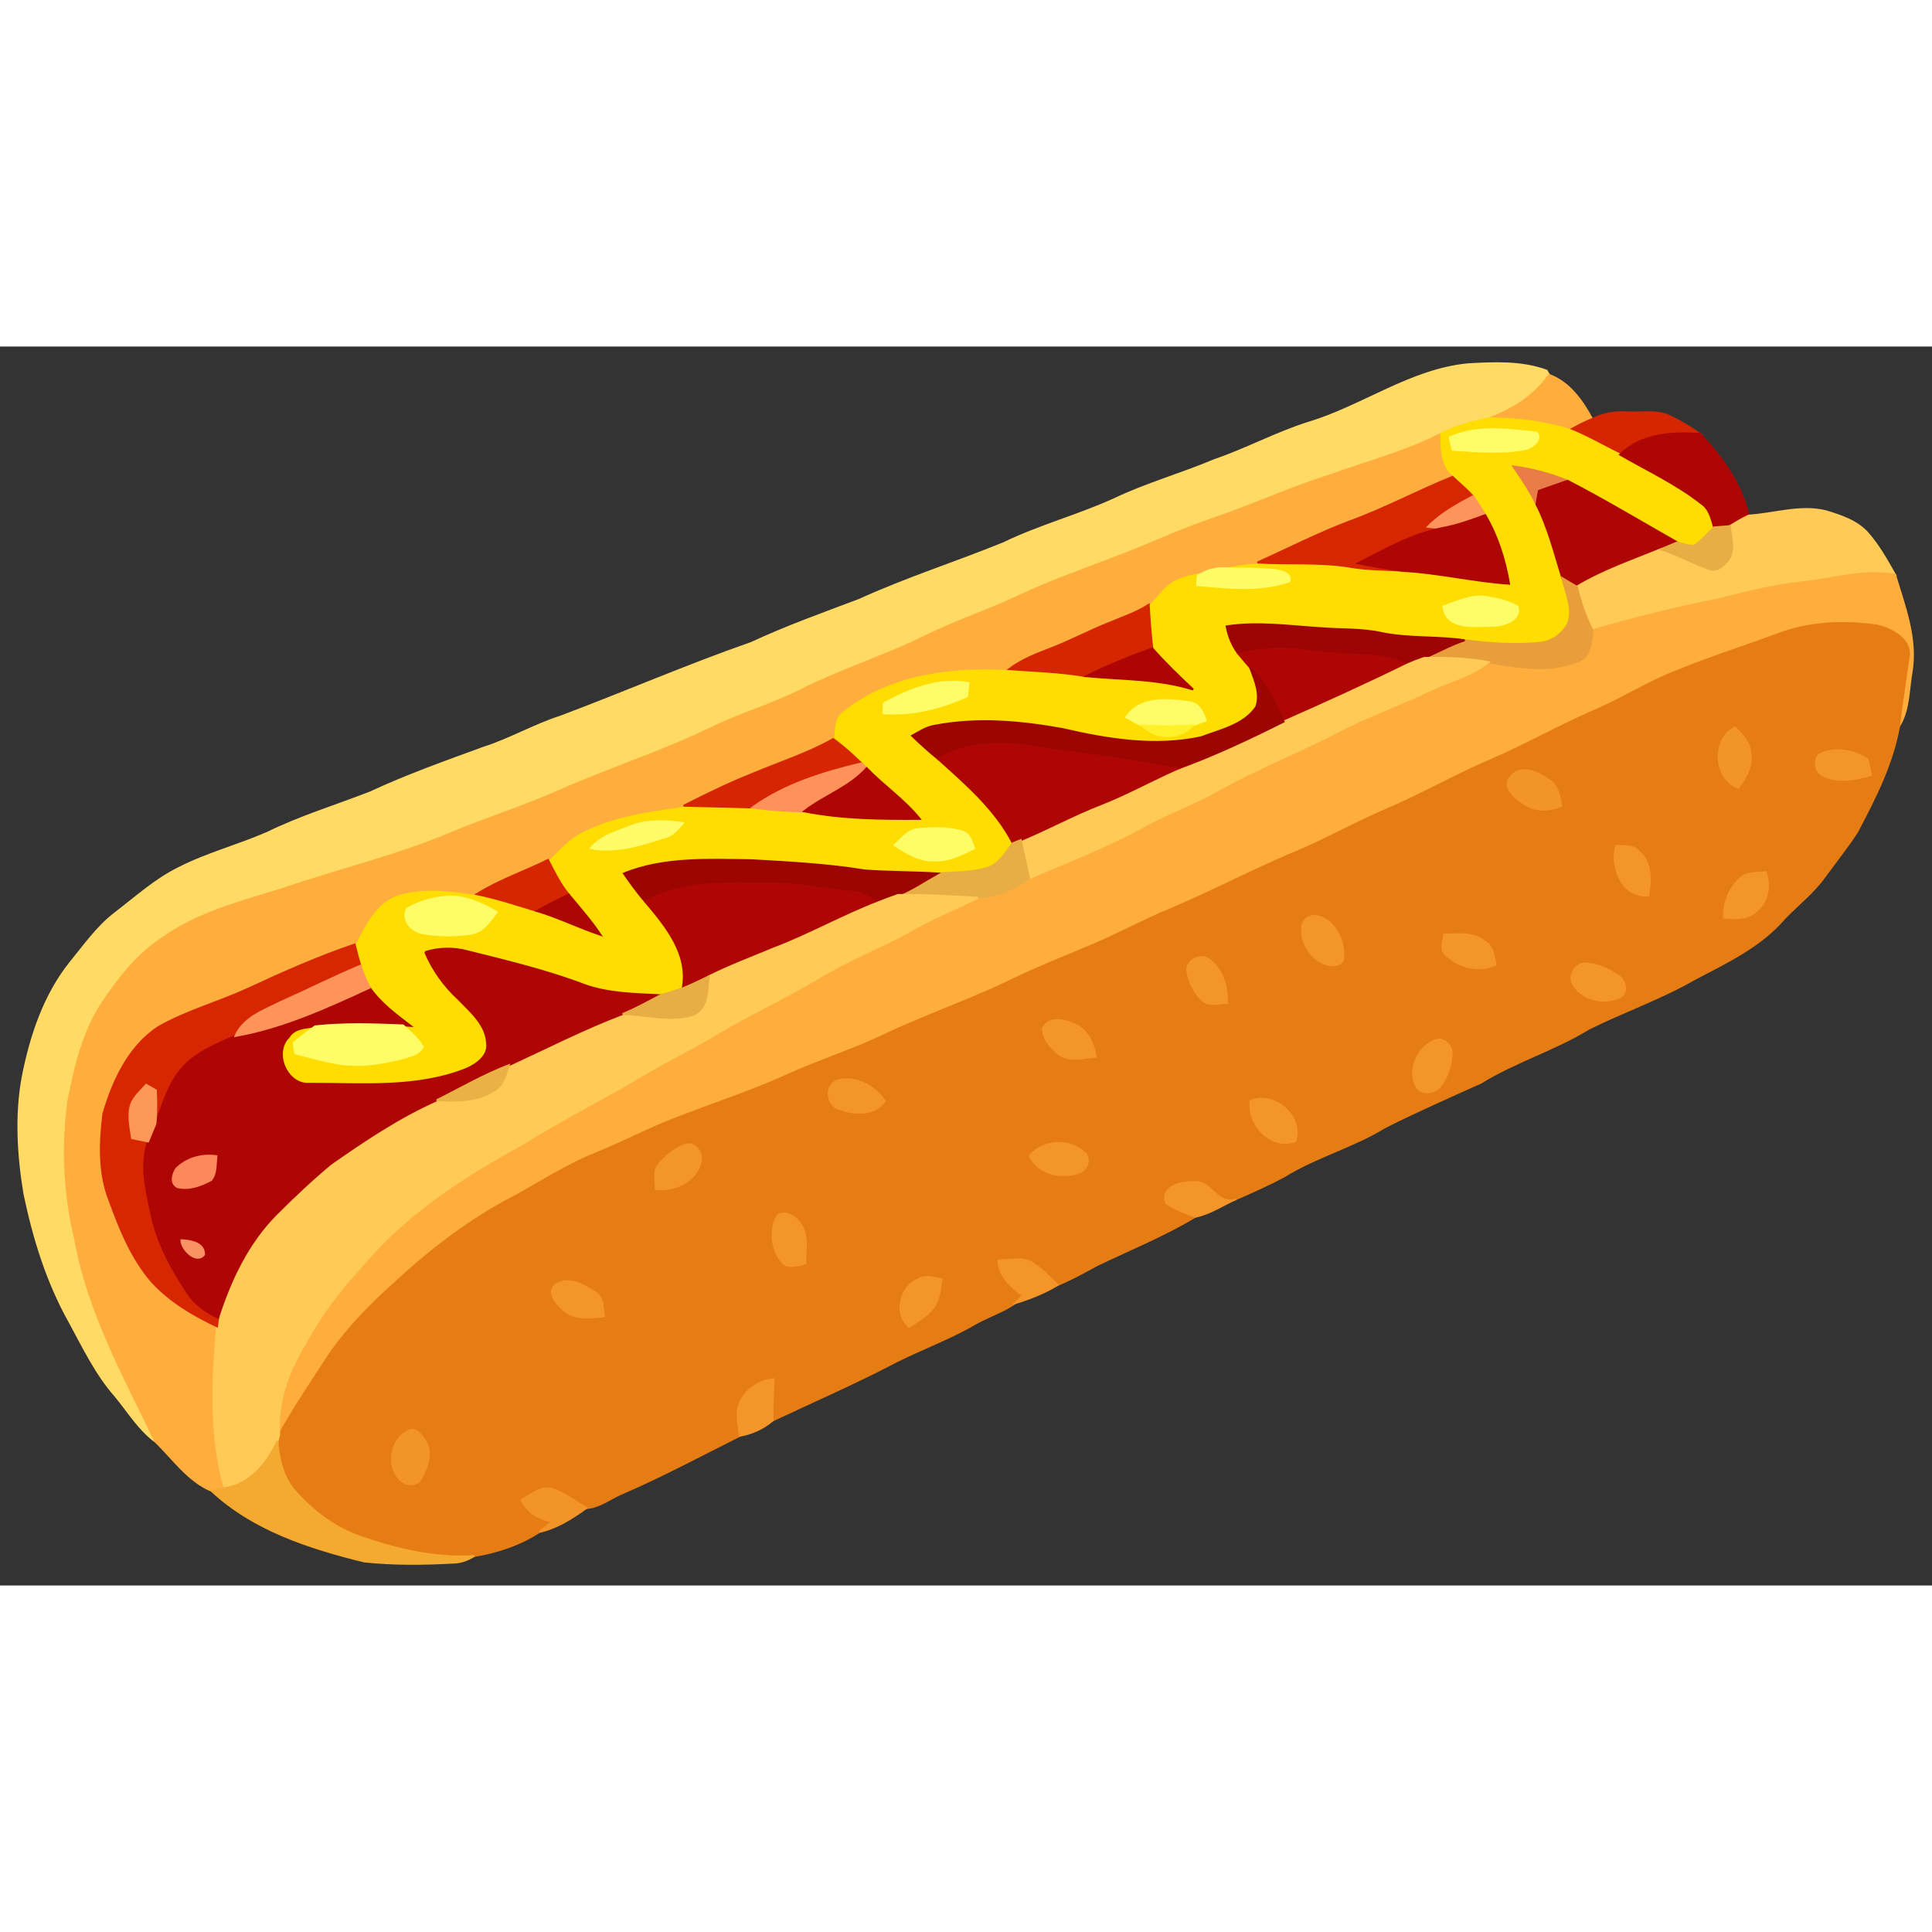 <?xml version="1.0" encoding="UTF-8"?>
<!DOCTYPE svg PUBLIC "-//W3C//DTD SVG 1.1//EN" "http://www.w3.org/Graphics/SVG/1.1/DTD/svg11.dtd">
<svg version="1.1" xmlns="http://www.w3.org/2000/svg" xmlns:xlink="http://www.w3.org/1999/xlink" x="0" y="0" width="300" height="300" viewBox="0, 0, 499, 320">
  <rect x="0" y="0" width="499" height="320" fill="#333333" stroke="none"/>
  <g id="Layer_1">
    <g>
      <g>
        <path d="M379.104,4.59 C385.874,4.21 392.974,3.86 399.454,6.24 C399.614,6.51 399.934,7.06 400.094,7.33 C396.454,12.76 390.734,16.2 384.774,18.55 C380.264,19.4 375.804,20.63 371.734,22.77 C362.784,27.34 352.994,29.82 343.604,33.26 C333.164,36.51 323.234,41.15 312.874,44.63 C304.114,47.57 295.814,51.7 287.124,54.81 C279.004,57.94 270.774,60.83 262.904,64.58 C254.634,68.46 245.914,71.27 237.784,75.44 C227.674,80.26 216.964,83.66 206.964,88.7 C199.644,92.4 191.744,94.7 184.364,98.22 C171.334,104.6 157.474,109.01 144.224,114.86 C135.274,118.83 125.924,121.78 116.894,125.53 C102.534,131.62 87.314,135.19 72.604,140.23 C62.084,143.48 51.124,146.29 42.024,152.76 C35.624,156.95 30.794,163.03 26.584,169.32 C21.444,176.99 19.354,186.18 17.614,195.11 C16.074,206.91 16.594,218.98 19.424,230.55 C22.734,249.22 32.034,265.94 40.144,282.83 C35.864,279.68 33.134,275.07 29.804,271.05 C24.804,265.37 21.524,258.48 17.944,251.88 C12.184,241.63 8.694,230.27 6.304,218.81 C4.674,208.88 4.034,198.65 5.854,188.69 C7.924,178.13 11.424,167.53 18.244,159.03 C21.834,154.65 25.124,149.91 29.664,146.43 C34.984,142.36 40.004,137.78 46.044,134.77 C53.404,130.99 61.474,128.92 69.034,125.61 C77.594,121.42 86.754,118.63 95.634,115.18 C105.134,110.75 115.044,107.24 124.894,103.63 C131.754,101.44 138.004,97.77 144.864,95.56 C161.324,89.39 177.434,82.36 194.054,76.57 C203.114,72.35 212.534,68.98 221.884,65.46 C234.054,59.91 246.824,55.84 259.204,50.81 C268.434,46.33 278.424,43.69 287.764,39.45 C296.154,35.45 305.144,32.94 313.704,29.33 C321.914,26.52 329.574,22.36 337.864,19.72 C351.934,15.53 364.194,6.07 379.104,4.59 z" fill="#FFDA64"/>
        <path d="M379.104,4.59 C385.874,4.21 392.974,3.86 399.454,6.24 C399.614,6.51 399.934,7.06 400.094,7.33 C396.454,12.76 390.734,16.2 384.774,18.55 C380.264,19.4 375.804,20.63 371.734,22.77 C362.784,27.34 352.994,29.82 343.604,33.26 C333.164,36.51 323.234,41.15 312.874,44.63 C304.114,47.57 295.814,51.7 287.124,54.81 C279.004,57.94 270.774,60.83 262.904,64.58 C254.634,68.46 245.914,71.27 237.784,75.44 C227.674,80.26 216.964,83.66 206.964,88.7 C199.644,92.4 191.744,94.7 184.364,98.22 C171.334,104.6 157.474,109.01 144.224,114.86 C135.274,118.83 125.924,121.78 116.894,125.53 C102.534,131.62 87.314,135.19 72.604,140.23 C62.084,143.48 51.124,146.29 42.024,152.76 C35.624,156.95 30.794,163.03 26.584,169.32 C21.444,176.99 19.354,186.18 17.614,195.11 C16.074,206.91 16.594,218.98 19.424,230.55 C22.734,249.22 32.034,265.94 40.144,282.83 C35.864,279.68 33.134,275.07 29.804,271.05 C24.804,265.37 21.524,258.48 17.944,251.88 C12.184,241.63 8.694,230.27 6.304,218.81 C4.674,208.88 4.034,198.65 5.854,188.69 C7.924,178.13 11.424,167.53 18.244,159.03 C21.834,154.65 25.124,149.91 29.664,146.43 C34.984,142.36 40.004,137.78 46.044,134.77 C53.404,130.99 61.474,128.92 69.034,125.61 C77.594,121.42 86.754,118.63 95.634,115.18 C105.134,110.75 115.044,107.24 124.894,103.63 C131.754,101.44 138.004,97.77 144.864,95.56 C161.324,89.39 177.434,82.36 194.054,76.57 C203.114,72.35 212.534,68.98 221.884,65.46 C234.054,59.91 246.824,55.84 259.204,50.81 C268.434,46.33 278.424,43.69 287.764,39.45 C296.154,35.45 305.144,32.94 313.704,29.33 C321.914,26.52 329.574,22.36 337.864,19.72 C351.934,15.53 364.194,6.07 379.104,4.59 z" fill-opacity="0" stroke="#FFDA64" stroke-width="0.5"/>
      </g>
      <g>
        <path d="M384.774,18.55 C390.734,16.2 396.454,12.76 400.094,7.33 C405.374,9.3 408.644,13.98 411.214,18.74 C409.234,19.56 407.344,20.53 405.494,21.57 C398.804,19.42 391.754,18.67 384.774,18.55 z" fill="#FFAE3E"/>
        <path d="M384.774,18.55 C390.734,16.2 396.454,12.76 400.094,7.33 C405.374,9.3 408.644,13.98 411.214,18.74 C409.234,19.56 407.344,20.53 405.494,21.57 C398.804,19.42 391.754,18.67 384.774,18.55 z" fill-opacity="0" stroke="#FFAE3E" stroke-width="0.5"/>
      </g>
      <g>
        <path d="M411.214,18.74 C413.964,17.4 416.964,16.78 420.044,17.01 C423.924,17.28 428.184,16.24 431.764,18.25 C434.334,19.41 436.704,20.99 439.054,22.57 C431.834,22.1 423.914,22.54 418.444,27.92 C414.134,25.79 409.964,23.34 405.494,21.57 C407.344,20.53 409.234,19.56 411.214,18.74 z" fill="#D52501"/>
        <path d="M411.214,18.74 C413.964,17.4 416.964,16.78 420.044,17.01 C423.924,17.28 428.184,16.24 431.764,18.25 C434.334,19.41 436.704,20.99 439.054,22.57 C431.834,22.1 423.914,22.54 418.444,27.92 C414.134,25.79 409.964,23.34 405.494,21.57 C407.344,20.53 409.234,19.56 411.214,18.74 z" fill-opacity="0" stroke="#D52501" stroke-width="0.5"/>
      </g>
      <g>
        <path d="M371.734,22.77 C375.804,20.63 380.264,19.4 384.774,18.55 C391.754,18.67 398.804,19.42 405.494,21.57 C409.964,23.34 414.134,25.79 418.444,27.92 C425.484,31.99 432.954,35.45 439.374,40.49 C441.504,41.88 442.054,44.42 442.724,46.72 C441.054,48.33 439.524,50.12 437.604,51.44 C436.074,51.51 434.614,51.06 433.214,50.6 C423.794,45.25 414.504,39.65 404.894,34.69 C400.394,32.86 395.664,31.61 390.854,30.96 C392.994,34.13 395.164,37.31 396.844,40.77 C399.904,46.8 401.524,53.39 403.514,59.82 C404.374,63.64 406.504,67.78 404.964,71.67 C403.524,74.19 400.944,76.19 398.004,76.5 C391.434,77.2 384.804,76.7 378.284,75.87 C371.194,74.82 363.954,75.47 356.934,74.02 C351.704,72.85 346.334,73.19 341.054,72.74 C332.984,72.24 324.874,71.05 316.814,72.28 C317.304,74.84 318.264,77.3 319.884,79.38 C320.834,80.58 321.874,81.73 322.884,82.92 C324.044,86.12 325.724,89.72 324.434,93.14 C321.224,97.79 315.254,99.02 310.274,100.92 C298.394,103.52 286.094,101.51 274.414,98.8 C263.474,96.82 252.154,95.83 241.174,98 C239.124,98.39 237.364,99.54 235.594,100.54 C237.744,102.6 239.944,104.63 242.284,106.5 C249.474,112.99 257.104,119.52 261.614,128.28 C259.704,130.66 258.084,133.72 254.984,134.69 C250.824,135.92 246.434,135.78 242.154,136.1 C235.874,135.71 229.574,135.79 223.314,135.32 C213.644,133.74 203.844,133.24 194.074,132.68 C183.054,132.56 171.584,131.9 161.144,136.1 C162.874,138.6 164.654,141.08 166.664,143.39 C171.944,149.65 178.014,156.94 176.324,165.76 C174.434,166.4 172.524,166.97 170.624,167.56 C164.064,167.22 157.354,167.16 151.094,164.96 C141.254,161.21 130.984,158.77 120.794,156.21 C117.174,155.23 113.374,155.29 109.814,156.42 C111.774,161.01 114.704,165.13 118.384,168.52 C121.494,171.77 125.554,175.06 125.804,179.93 C126.254,183.12 123.234,185.32 120.674,186.5 C107.764,191.74 93.604,190.37 80.014,190.43 C74.184,190.93 70.394,182.51 74.574,178.34 C76.024,175.98 78.934,175.93 81.394,175.59 C79.494,176.94 77.664,178.39 75.834,179.84 C75.934,180.51 76.134,181.87 76.234,182.55 C79.984,183.51 83.714,184.58 87.544,185.21 C93.324,186.11 99.214,185.11 104.814,183.59 C106.434,183.06 108.444,182.59 109.174,180.83 C107.864,178.67 105.934,177.03 104.114,175.35 C104.594,175.38 105.564,175.43 106.044,175.46 C102.204,172.52 98.254,169.6 95.474,165.59 C94.544,163.74 93.754,161.85 93.084,159.92 C92.514,158.1 92.054,156.27 91.604,154.45 C94.164,149.41 96.924,143.54 102.674,141.54 C109.314,139.52 116.404,140.4 123.144,141.44 C128.394,142.54 133.514,144.21 138.644,145.78 C144.274,147.46 149.544,150.09 155.104,151.94 C152.644,148.26 149.714,144.94 146.894,141.56 C144.664,138.86 143.124,135.69 141.544,132.6 C144.174,130.09 146.584,127.25 149.864,125.55 C158.074,121.1 167.484,120 176.574,118.61 C182.494,118.73 188.414,118.88 194.344,119.06 C198.764,119.67 203.214,120.03 207.694,120.05 C217.504,121.98 227.584,122.06 237.554,122 C233.564,117.05 228.234,113.46 223.844,108.91 C223.504,108.59 222.834,107.97 222.504,107.66 C220.184,105.42 217.804,103.26 215.204,101.39 C215.474,98.91 215.154,95.85 217.474,94.24 C229.474,84.46 245.644,82.46 260.624,83.34 C267.264,83.82 273.964,84.01 280.554,85.15 C289.774,86.03 299.224,85.76 308.154,88.59 C304.524,85.17 300.914,81.71 297.614,77.97 C297.194,74.22 296.904,70.46 296.694,66.7 C298.824,64.41 300.624,61.65 303.484,60.18 C306.184,58.83 309.234,58.44 312.164,57.82 C311.214,58.24 310.284,58.68 309.374,59.15 C309.324,59.77 309.224,61.01 309.174,61.62 C317.084,62.26 325.404,63.34 333.064,60.61 C333.474,58.28 330.664,58.04 329.044,57.71 C324.264,57.24 319.464,57.4 314.684,57.29 C318.004,56.51 321.374,56.04 324.784,55.78 C332.904,56.31 341.114,55.53 349.174,56.96 C353.784,57.73 358.474,57.53 363.134,58 C372.074,58.56 380.824,60.67 389.764,61.26 C388.714,55.07 386.794,48.98 383.614,43.56 C382.614,41.87 381.574,40.22 380.424,38.66 C378.774,36.87 376.904,35.32 375.154,33.67 C371.784,31.06 371.804,26.62 371.734,22.77 M374.474,23.48 C374.644,24.28 374.974,25.88 375.144,26.67 C381.364,27.08 387.694,27.64 393.894,26.52 C395.624,26.03 398.434,24.25 396.894,22.23 C389.524,21.47 381.424,20.27 374.474,23.48 M372.794,67.13 C373.494,73.16 380.704,72.2 385.124,72.13 C387.924,72.24 393.034,70.79 391.944,67.16 C389.514,65.77 386.744,65.2 384.044,64.73 C380.124,64.01 376.394,65.92 372.794,67.13 M228.304,92.13 C228.264,92.77 228.194,94.07 228.154,94.72 C235.624,95.24 242.974,93.39 249.754,90.35 C249.864,89.2 250.004,88.06 250.164,86.93 C242.394,85.51 235.004,88.55 228.304,92.13 M290.884,95.73 C292.224,96.49 293.574,97.3 295.034,97.92 C298.574,101.46 304.634,101.67 308.064,97.84 C309.174,97.45 310.294,97.04 311.424,96.59 C310.724,94.44 309.584,92.01 307.004,91.85 C301.464,91.09 294.424,90.41 290.884,95.73 M163.154,123.82 C159.414,125.25 155.274,126.38 152.614,129.57 C159.244,130.8 165.774,128.66 172.004,126.65 C173.914,126.13 175.104,124.49 176.344,123.08 C171.954,122.46 167.364,122.24 163.154,123.82 M231.044,128.81 C234.084,130.72 237.314,132.88 241.084,132.73 C244.844,132.98 248.294,131.24 251.574,129.62 C250.914,127.97 250.564,125.88 248.634,125.32 C244.904,124.12 240.874,124.33 237.044,124.66 C234.424,124.86 232.854,127.22 231.044,128.81 M105.114,145.18 C103.644,148.21 106.344,151.06 109.254,151.55 C113.414,152.26 117.734,152.26 121.924,151.61 C124.884,151.02 126.624,148.3 128.304,146.05 C124.284,143.79 119.844,141.7 115.114,142.11 C111.624,142.45 108.164,143.45 105.114,145.18 z" fill="#FFDD00"/>
        <path d="M371.734,22.77 C375.804,20.63 380.264,19.4 384.774,18.55 C391.754,18.67 398.804,19.42 405.494,21.57 C409.964,23.34 414.134,25.79 418.444,27.92 C425.484,31.99 432.954,35.45 439.374,40.49 C441.504,41.88 442.054,44.42 442.724,46.72 C441.054,48.33 439.524,50.12 437.604,51.44 C436.074,51.51 434.614,51.06 433.214,50.6 C423.794,45.25 414.504,39.65 404.894,34.69 C400.394,32.86 395.664,31.61 390.854,30.96 C392.994,34.13 395.164,37.31 396.844,40.77 C399.904,46.8 401.524,53.39 403.514,59.82 C404.374,63.64 406.504,67.78 404.964,71.67 C403.524,74.19 400.944,76.19 398.004,76.5 C391.434,77.2 384.804,76.7 378.284,75.87 C371.194,74.82 363.954,75.47 356.934,74.02 C351.704,72.85 346.334,73.19 341.054,72.74 C332.984,72.24 324.874,71.05 316.814,72.28 C317.304,74.84 318.264,77.3 319.884,79.38 C320.834,80.58 321.874,81.73 322.884,82.92 C324.044,86.12 325.724,89.72 324.434,93.14 C321.224,97.79 315.254,99.02 310.274,100.92 C298.394,103.52 286.094,101.51 274.414,98.8 C263.474,96.82 252.154,95.83 241.174,98 C239.124,98.39 237.364,99.54 235.594,100.54 C237.744,102.6 239.944,104.63 242.284,106.5 C249.474,112.99 257.104,119.52 261.614,128.28 C259.704,130.66 258.084,133.72 254.984,134.69 C250.824,135.92 246.434,135.78 242.154,136.1 C235.874,135.71 229.574,135.79 223.314,135.32 C213.644,133.74 203.844,133.24 194.074,132.68 C183.054,132.56 171.584,131.9 161.144,136.1 C162.874,138.6 164.654,141.08 166.664,143.39 C171.944,149.65 178.014,156.94 176.324,165.76 C174.434,166.4 172.524,166.97 170.624,167.56 C164.064,167.22 157.354,167.16 151.094,164.96 C141.254,161.21 130.984,158.77 120.794,156.21 C117.174,155.23 113.374,155.29 109.814,156.42 C111.774,161.01 114.704,165.13 118.384,168.52 C121.494,171.77 125.554,175.06 125.804,179.93 C126.254,183.12 123.234,185.32 120.674,186.5 C107.764,191.74 93.604,190.37 80.014,190.43 C74.184,190.93 70.394,182.51 74.574,178.34 C76.024,175.98 78.934,175.93 81.394,175.59 C79.494,176.94 77.664,178.39 75.834,179.84 C75.934,180.51 76.134,181.87 76.234,182.55 C79.984,183.51 83.714,184.58 87.544,185.21 C93.324,186.11 99.214,185.11 104.814,183.59 C106.434,183.06 108.444,182.59 109.174,180.83 C107.864,178.67 105.934,177.03 104.114,175.35 C104.594,175.38 105.564,175.43 106.044,175.46 C102.204,172.52 98.254,169.6 95.474,165.59 C94.544,163.74 93.754,161.85 93.084,159.92 C92.514,158.1 92.054,156.27 91.604,154.45 C94.164,149.41 96.924,143.54 102.674,141.54 C109.314,139.52 116.404,140.4 123.144,141.44 C128.394,142.54 133.514,144.21 138.644,145.78 C144.274,147.46 149.544,150.09 155.104,151.94 C152.644,148.26 149.714,144.94 146.894,141.56 C144.664,138.86 143.124,135.69 141.544,132.6 C144.174,130.09 146.584,127.25 149.864,125.55 C158.074,121.1 167.484,120 176.574,118.61 C182.494,118.73 188.414,118.88 194.344,119.06 C198.764,119.67 203.214,120.03 207.694,120.05 C217.504,121.98 227.584,122.06 237.554,122 C233.564,117.05 228.234,113.46 223.844,108.91 C223.504,108.59 222.834,107.97 222.504,107.66 C220.184,105.42 217.804,103.26 215.204,101.39 C215.474,98.91 215.154,95.85 217.474,94.24 C229.474,84.46 245.644,82.46 260.624,83.34 C267.264,83.82 273.964,84.01 280.554,85.15 C289.774,86.03 299.224,85.76 308.154,88.59 C304.524,85.17 300.914,81.71 297.614,77.97 C297.194,74.22 296.904,70.46 296.694,66.7 C298.824,64.41 300.624,61.65 303.484,60.18 C306.184,58.83 309.234,58.44 312.164,57.82 C311.214,58.24 310.284,58.68 309.374,59.15 C309.324,59.77 309.224,61.01 309.174,61.62 C317.084,62.26 325.404,63.34 333.064,60.61 C333.474,58.28 330.664,58.04 329.044,57.71 C324.264,57.24 319.464,57.4 314.684,57.29 C318.004,56.51 321.374,56.04 324.784,55.78 C332.904,56.31 341.114,55.53 349.174,56.96 C353.784,57.73 358.474,57.53 363.134,58 C372.074,58.56 380.824,60.67 389.764,61.26 C388.714,55.07 386.794,48.98 383.614,43.56 C382.614,41.87 381.574,40.22 380.424,38.66 C378.774,36.87 376.904,35.32 375.154,33.67 C371.784,31.06 371.804,26.62 371.734,22.77 M374.474,23.48 C374.644,24.28 374.974,25.88 375.144,26.67 C381.364,27.08 387.694,27.64 393.894,26.52 C395.624,26.03 398.434,24.25 396.894,22.23 C389.524,21.47 381.424,20.27 374.474,23.48 M372.794,67.13 C373.494,73.16 380.704,72.2 385.124,72.13 C387.924,72.24 393.034,70.79 391.944,67.16 C389.514,65.77 386.744,65.2 384.044,64.73 C380.124,64.01 376.394,65.92 372.794,67.13 M228.304,92.13 C228.264,92.77 228.194,94.07 228.154,94.72 C235.624,95.24 242.974,93.39 249.754,90.35 C249.864,89.2 250.004,88.06 250.164,86.93 C242.394,85.51 235.004,88.55 228.304,92.13 M290.884,95.73 C292.224,96.49 293.574,97.3 295.034,97.92 C298.574,101.46 304.634,101.67 308.064,97.84 C309.174,97.45 310.294,97.04 311.424,96.59 C310.724,94.44 309.584,92.01 307.004,91.85 C301.464,91.09 294.424,90.41 290.884,95.73 M163.154,123.82 C159.414,125.25 155.274,126.38 152.614,129.57 C159.244,130.8 165.774,128.66 172.004,126.65 C173.914,126.13 175.104,124.49 176.344,123.08 C171.954,122.46 167.364,122.24 163.154,123.82 M231.044,128.81 C234.084,130.72 237.314,132.88 241.084,132.73 C244.844,132.98 248.294,131.24 251.574,129.62 C250.914,127.97 250.564,125.88 248.634,125.32 C244.904,124.12 240.874,124.33 237.044,124.66 C234.424,124.86 232.854,127.22 231.044,128.81 M105.114,145.18 C103.644,148.21 106.344,151.06 109.254,151.55 C113.414,152.26 117.734,152.26 121.924,151.61 C124.884,151.02 126.624,148.3 128.304,146.05 C124.284,143.79 119.844,141.7 115.114,142.11 C111.624,142.45 108.164,143.45 105.114,145.18 z" fill-opacity="0" stroke="#FFDD00" stroke-width="0.5"/>
      </g>
      <g>
        <path d="M374.474,23.48 C381.424,20.27 389.524,21.47 396.894,22.23 C398.434,24.25 395.624,26.03 393.894,26.52 C387.694,27.64 381.364,27.08 375.144,26.67 C374.974,25.88 374.644,24.28 374.474,23.48 z" fill="#FFFD67"/>
        <path d="M374.474,23.48 C381.424,20.27 389.524,21.47 396.894,22.23 C398.434,24.25 395.624,26.03 393.894,26.52 C387.694,27.64 381.364,27.08 375.144,26.67 C374.974,25.88 374.644,24.28 374.474,23.48 z" fill-opacity="0" stroke="#FFFD67" stroke-width="0.5"/>
      </g>
      <g>
        <path d="M418.444,27.92 C423.914,22.54 431.834,22.1 439.054,22.57 C444.764,28.51 449.764,35.51 451.624,43.67 C449.944,44.48 448.344,45.42 446.784,46.4 C445.404,46.5 444.064,46.61 442.724,46.72 C442.054,44.42 441.504,41.88 439.374,40.49 C432.954,35.45 425.484,31.99 418.444,27.92 z" fill="#AD0604"/>
        <path d="M418.444,27.92 C423.914,22.54 431.834,22.1 439.054,22.57 C444.764,28.51 449.764,35.51 451.624,43.67 C449.944,44.48 448.344,45.42 446.784,46.4 C445.404,46.5 444.064,46.61 442.724,46.72 C442.054,44.42 441.504,41.88 439.374,40.49 C432.954,35.45 425.484,31.99 418.444,27.92 z" fill-opacity="0" stroke="#AD0604" stroke-width="0.5"/>
      </g>
      <g>
        <path d="M343.604,33.26 C352.994,29.82 362.784,27.34 371.734,22.77 C371.804,26.62 371.784,31.06 375.154,33.67 C366.154,37.3 357.584,41.91 348.454,45.23 C340.364,48.3 332.664,52.25 324.784,55.78 C321.374,56.04 318.004,56.51 314.684,57.29 C314.054,57.42 312.794,57.69 312.164,57.82 C309.234,58.44 306.184,58.83 303.484,60.18 C300.624,61.65 298.824,64.41 296.694,66.7 C293.574,68.75 290.004,69.9 286.604,71.34 C281.414,73.38 276.494,76.05 271.294,78.03 C267.564,79.45 263.824,80.93 260.624,83.34 C245.644,82.46 229.474,84.46 217.474,94.24 C215.154,95.85 215.474,98.91 215.204,101.39 C208.664,105.09 201.474,107.36 194.584,110.28 C188.424,112.71 182.474,115.62 176.574,118.61 C167.484,120 158.074,121.1 149.864,125.55 C146.584,127.25 144.174,130.09 141.544,132.6 C135.454,135.63 128.934,137.8 123.144,141.44 C116.404,140.4 109.314,139.52 102.674,141.54 C96.924,143.54 94.164,149.41 91.604,154.45 C82.214,157.64 73.134,161.66 64.154,165.84 C56.504,169.36 48.274,171.6 40.924,175.76 C33.274,180.78 29.174,189.64 26.704,198.15 C25.784,205.58 25.474,213.47 28.284,220.56 C30.994,228 34.024,235.56 39.294,241.61 C43.934,246.64 49.914,250.19 56.054,253.08 C54.914,266.99 54.144,281.33 58.034,294.9 C56.894,295.13 55.764,295.34 54.634,295.54 C48.594,293 44.704,287.27 40.144,282.83 C32.034,265.94 22.734,249.22 19.424,230.55 C16.594,218.98 16.074,206.91 17.614,195.11 C19.354,186.18 21.444,176.99 26.584,169.32 C30.794,163.03 35.624,156.95 42.024,152.76 C51.124,146.29 62.084,143.48 72.604,140.23 C87.314,135.19 102.534,131.62 116.894,125.53 C125.924,121.78 135.274,118.83 144.224,114.86 C157.474,109.01 171.334,104.6 184.364,98.22 C191.744,94.7 199.644,92.4 206.964,88.7 C216.964,83.66 227.674,80.26 237.784,75.44 C245.914,71.27 254.634,68.46 262.904,64.58 C270.774,60.83 279.004,57.94 287.124,54.81 C295.814,51.7 304.114,47.57 312.874,44.63 C323.234,41.15 333.164,36.51 343.604,33.26 z" fill="#FFAE3E"/>
        <path d="M343.604,33.26 C352.994,29.82 362.784,27.34 371.734,22.77 C371.804,26.62 371.784,31.06 375.154,33.67 C366.154,37.3 357.584,41.91 348.454,45.23 C340.364,48.3 332.664,52.25 324.784,55.78 C321.374,56.04 318.004,56.51 314.684,57.29 C314.054,57.42 312.794,57.69 312.164,57.82 C309.234,58.44 306.184,58.83 303.484,60.18 C300.624,61.65 298.824,64.41 296.694,66.7 C293.574,68.75 290.004,69.9 286.604,71.34 C281.414,73.38 276.494,76.05 271.294,78.03 C267.564,79.45 263.824,80.93 260.624,83.34 C245.644,82.46 229.474,84.46 217.474,94.24 C215.154,95.85 215.474,98.91 215.204,101.39 C208.664,105.09 201.474,107.36 194.584,110.28 C188.424,112.71 182.474,115.62 176.574,118.61 C167.484,120 158.074,121.1 149.864,125.55 C146.584,127.25 144.174,130.09 141.544,132.6 C135.454,135.63 128.934,137.8 123.144,141.44 C116.404,140.4 109.314,139.52 102.674,141.54 C96.924,143.54 94.164,149.41 91.604,154.45 C82.214,157.64 73.134,161.66 64.154,165.84 C56.504,169.36 48.274,171.6 40.924,175.76 C33.274,180.78 29.174,189.64 26.704,198.15 C25.784,205.58 25.474,213.47 28.284,220.56 C30.994,228 34.024,235.56 39.294,241.61 C43.934,246.64 49.914,250.19 56.054,253.08 C54.914,266.99 54.144,281.33 58.034,294.9 C56.894,295.13 55.764,295.34 54.634,295.54 C48.594,293 44.704,287.27 40.144,282.83 C32.034,265.94 22.734,249.22 19.424,230.55 C16.594,218.98 16.074,206.91 17.614,195.11 C19.354,186.18 21.444,176.99 26.584,169.32 C30.794,163.03 35.624,156.95 42.024,152.76 C51.124,146.29 62.084,143.48 72.604,140.23 C87.314,135.19 102.534,131.62 116.894,125.53 C125.924,121.78 135.274,118.83 144.224,114.86 C157.474,109.01 171.334,104.6 184.364,98.22 C191.744,94.7 199.644,92.4 206.964,88.7 C216.964,83.66 227.674,80.26 237.784,75.44 C245.914,71.27 254.634,68.46 262.904,64.58 C270.774,60.83 279.004,57.94 287.124,54.81 C295.814,51.7 304.114,47.57 312.874,44.63 C323.234,41.15 333.164,36.51 343.604,33.26 z" fill-opacity="0" stroke="#FFAE3E" stroke-width="0.5"/>
      </g>
      <g>
        <path d="M390.854,30.96 C395.664,31.61 400.394,32.86 404.894,34.69 C402.394,35.52 399.924,36.39 397.464,37.28 C397.234,38.43 397.034,39.6 396.844,40.77 C395.164,37.31 392.994,34.13 390.854,30.96 z" fill="#E97D48"/>
        <path d="M390.854,30.96 C395.664,31.61 400.394,32.86 404.894,34.69 C402.394,35.52 399.924,36.39 397.464,37.28 C397.234,38.43 397.034,39.6 396.844,40.77 C395.164,37.31 392.994,34.13 390.854,30.96 z" fill-opacity="0" stroke="#E97D48" stroke-width="0.5"/>
      </g>
      <g>
        <path d="M348.454,45.23 C357.584,41.91 366.154,37.3 375.154,33.67 C376.904,35.32 378.774,36.87 380.424,38.66 C376.284,40.88 372.114,43.18 368.794,46.55 C369.664,46.65 371.404,46.85 372.274,46.95 C364.564,48.48 357.674,52.45 350.764,55.99 C354.844,56.84 358.974,57.49 363.134,58 C358.474,57.53 353.784,57.73 349.174,56.96 C341.114,55.53 332.904,56.31 324.784,55.78 C332.664,52.25 340.364,48.3 348.454,45.23 z" fill="#D62602"/>
        <path d="M348.454,45.23 C357.584,41.91 366.154,37.3 375.154,33.67 C376.904,35.32 378.774,36.87 380.424,38.66 C376.284,40.88 372.114,43.18 368.794,46.55 C369.664,46.65 371.404,46.85 372.274,46.95 C364.564,48.48 357.674,52.45 350.764,55.99 C354.844,56.84 358.974,57.49 363.134,58 C358.474,57.53 353.784,57.73 349.174,56.96 C341.114,55.53 332.904,56.31 324.784,55.78 C332.664,52.25 340.364,48.3 348.454,45.23 z" fill-opacity="0" stroke="#D62602" stroke-width="0.5"/>
      </g>
      <g>
        <path d="M397.464,37.28 C399.924,36.39 402.394,35.52 404.894,34.69 C414.504,39.65 423.794,45.25 433.214,50.6 C431.804,51.2 430.394,51.78 428.994,52.35 C421.644,55.34 414.094,57.95 407.254,62.03 C405.984,61.3 404.734,60.57 403.514,59.82 C401.524,53.39 399.904,46.8 396.844,40.77 C397.034,39.6 397.234,38.43 397.464,37.28 z" fill="#AD0604"/>
        <path d="M397.464,37.28 C399.924,36.39 402.394,35.52 404.894,34.69 C414.504,39.65 423.794,45.25 433.214,50.6 C431.804,51.2 430.394,51.78 428.994,52.35 C421.644,55.34 414.094,57.95 407.254,62.03 C405.984,61.3 404.734,60.57 403.514,59.82 C401.524,53.39 399.904,46.8 396.844,40.77 C397.034,39.6 397.234,38.43 397.464,37.28 z" fill-opacity="0" stroke="#AD0604" stroke-width="0.5"/>
      </g>
      <g>
        <path d="M368.794,46.55 C372.114,43.18 376.284,40.88 380.424,38.66 C381.574,40.22 382.614,41.87 383.614,43.56 C379.904,44.92 376.164,46.25 372.274,46.95 C371.404,46.85 369.664,46.65 368.794,46.55 z" fill="#FD945B"/>
        <path d="M368.794,46.55 C372.114,43.18 376.284,40.88 380.424,38.66 C381.574,40.22 382.614,41.87 383.614,43.56 C379.904,44.92 376.164,46.25 372.274,46.95 C371.404,46.85 369.664,46.65 368.794,46.55 z" fill-opacity="0" stroke="#FD945B" stroke-width="0.5"/>
      </g>
      <g>
        <path d="M451.624,43.67 C458.274,43.28 464.954,40.9 471.624,42.56 C475.554,43.76 479.754,45.12 482.524,48.36 C485.304,51.56 487.374,55.29 489.454,58.97 C481.604,57.54 473.854,59.95 466.104,60.84 C458.494,61.52 451.134,63.52 443.754,65.33 C432.814,67.48 421.994,70.18 411.304,73.32 C409.454,69.74 408.224,65.91 407.254,62.03 C414.094,57.95 421.644,55.34 428.994,52.35 C433.274,53.69 437.164,56 441.404,57.44 C443.414,58.26 445.324,56.56 446.424,55.03 C448.184,52.46 447.024,49.21 446.784,46.4 C448.344,45.42 449.944,44.48 451.624,43.67 z" fill="#FFCA56"/>
        <path d="M451.624,43.67 C458.274,43.28 464.954,40.9 471.624,42.56 C475.554,43.76 479.754,45.12 482.524,48.36 C485.304,51.56 487.374,55.29 489.454,58.97 C481.604,57.54 473.854,59.95 466.104,60.84 C458.494,61.52 451.134,63.52 443.754,65.33 C432.814,67.48 421.994,70.18 411.304,73.32 C409.454,69.74 408.224,65.91 407.254,62.03 C414.094,57.95 421.644,55.34 428.994,52.35 C433.274,53.69 437.164,56 441.404,57.44 C443.414,58.26 445.324,56.56 446.424,55.03 C448.184,52.46 447.024,49.21 446.784,46.4 C448.344,45.42 449.944,44.48 451.624,43.67 z" fill-opacity="0" stroke="#FFCA56" stroke-width="0.5"/>
      </g>
      <g>
        <path d="M372.274,46.95 C376.164,46.25 379.904,44.92 383.614,43.56 C386.794,48.98 388.714,55.07 389.764,61.26 C380.824,60.67 372.074,58.56 363.134,58 C358.974,57.49 354.844,56.84 350.764,55.99 C357.674,52.45 364.564,48.48 372.274,46.95 z" fill="#AE0604"/>
        <path d="M372.274,46.95 C376.164,46.25 379.904,44.92 383.614,43.56 C386.794,48.98 388.714,55.07 389.764,61.26 C380.824,60.67 372.074,58.56 363.134,58 C358.974,57.49 354.844,56.84 350.764,55.99 C357.674,52.45 364.564,48.48 372.274,46.95 z" fill-opacity="0" stroke="#AE0604" stroke-width="0.5"/>
      </g>
      <g>
        <path d="M442.724,46.72 C444.064,46.61 445.404,46.5 446.784,46.4 C447.024,49.21 448.184,52.46 446.424,55.03 C445.324,56.56 443.414,58.26 441.404,57.44 C437.164,56 433.274,53.69 428.994,52.35 C430.394,51.78 431.804,51.2 433.214,50.6 C434.614,51.06 436.074,51.51 437.604,51.44 C439.524,50.12 441.054,48.33 442.724,46.72 z" fill="#E8AD45"/>
        <path d="M442.724,46.72 C444.064,46.61 445.404,46.5 446.784,46.4 C447.024,49.21 448.184,52.46 446.424,55.03 C445.324,56.56 443.414,58.26 441.404,57.44 C437.164,56 433.274,53.69 428.994,52.35 C430.394,51.78 431.804,51.2 433.214,50.6 C434.614,51.06 436.074,51.51 437.604,51.44 C439.524,50.12 441.054,48.33 442.724,46.72 z" fill-opacity="0" stroke="#E8AD45" stroke-width="0.5"/>
      </g>
      <g>
        <path d="M312.164,57.82 C312.794,57.69 314.054,57.42 314.684,57.29 C319.464,57.4 324.264,57.24 329.044,57.71 C330.664,58.04 333.474,58.28 333.064,60.61 C325.404,63.34 317.084,62.26 309.174,61.62 C309.224,61.01 309.324,59.77 309.374,59.15 C310.284,58.68 311.214,58.24 312.164,57.82 z" fill="#FFFC65"/>
        <path d="M312.164,57.82 C312.794,57.69 314.054,57.42 314.684,57.29 C319.464,57.4 324.264,57.24 329.044,57.71 C330.664,58.04 333.474,58.28 333.064,60.61 C325.404,63.34 317.084,62.26 309.174,61.62 C309.224,61.01 309.324,59.77 309.374,59.15 C310.284,58.68 311.214,58.24 312.164,57.82 z" fill-opacity="0" stroke="#FFFC65" stroke-width="0.5"/>
      </g>
      <g>
        <path d="M466.104,60.84 C473.854,59.95 481.604,57.54 489.454,58.97 C491.884,67.04 495.114,75.28 493.754,83.87 C492.904,88.62 493.124,93.82 490.504,98.04 C491.184,92.16 492.104,86.32 492.934,80.46 C493.954,75.8 488.694,72.96 484.894,72.09 C476.444,70.83 467.534,71.21 459.464,74.2 C450.684,77.47 441.744,80.29 433.074,83.84 C425.824,86.6 419.274,90.84 412.174,93.91 C402.974,97.86 394.284,102.87 385.084,106.81 C375.874,110.73 367.184,115.75 357.974,119.66 C349.864,123.1 342.204,127.52 334.044,130.86 C323.144,135.45 312.684,141.01 301.764,145.57 C294.854,148.48 288.254,152.08 281.334,154.96 C274.744,157.73 268.094,160.35 261.664,163.47 C250.734,168.8 239.184,172.71 228.214,177.93 C220.094,181.78 211.504,184.5 203.324,188.2 C192.104,193.35 180.194,196.79 168.874,201.71 C163.854,203.96 158.914,206.37 153.824,208.46 C145.514,211.76 138.144,216.89 130.224,220.95 C119.984,226.62 110.634,233.85 102.074,241.8 C95.204,247.95 88.674,254.63 83.704,262.44 C79.734,268.58 75.644,274.65 72.104,281.05 C71.494,272.65 74.454,264.63 78.774,257.57 C82.654,250.39 87.524,243.82 93.104,237.87 C104.294,224.33 119.204,214.54 134.504,206.23 C143.624,200.5 153.184,195.54 162.554,190.24 C169.764,185.64 177.554,182.05 184.874,177.63 C193.494,172.44 202.674,168.27 211.314,163.1 C218.784,158.59 226.894,155.33 234.574,151.23 C240.374,147.85 246.564,145.26 252.624,142.39 C257.394,141.9 261.944,140.26 265.794,137.36 C275.434,133.11 285.354,129.42 294.614,124.33 C300.934,120.78 307.824,118.36 314.154,114.82 C324.114,109.15 334.834,105.01 345.004,99.73 C352.584,95.69 360.724,92.87 368.464,89.17 C373.784,86.6 379.704,85.2 384.444,81.52 C391.984,82.89 400.194,84.33 407.524,81.29 C410.864,80.09 410.964,76.29 411.304,73.32 C421.994,70.18 432.814,67.48 443.754,65.33 C451.134,63.52 458.494,61.52 466.104,60.84 z" fill="#FFAE3E"/>
        <path d="M466.104,60.84 C473.854,59.95 481.604,57.54 489.454,58.97 C491.884,67.04 495.114,75.28 493.754,83.87 C492.904,88.62 493.124,93.82 490.504,98.04 C491.184,92.16 492.104,86.32 492.934,80.46 C493.954,75.8 488.694,72.96 484.894,72.09 C476.444,70.83 467.534,71.21 459.464,74.2 C450.684,77.47 441.744,80.29 433.074,83.84 C425.824,86.6 419.274,90.84 412.174,93.91 C402.974,97.86 394.284,102.87 385.084,106.81 C375.874,110.73 367.184,115.75 357.974,119.66 C349.864,123.1 342.204,127.52 334.044,130.86 C323.144,135.45 312.684,141.01 301.764,145.57 C294.854,148.48 288.254,152.08 281.334,154.96 C274.744,157.73 268.094,160.35 261.664,163.47 C250.734,168.8 239.184,172.71 228.214,177.93 C220.094,181.78 211.504,184.5 203.324,188.2 C192.104,193.35 180.194,196.79 168.874,201.71 C163.854,203.96 158.914,206.37 153.824,208.46 C145.514,211.76 138.144,216.89 130.224,220.95 C119.984,226.62 110.634,233.85 102.074,241.8 C95.204,247.95 88.674,254.63 83.704,262.44 C79.734,268.58 75.644,274.65 72.104,281.05 C71.494,272.65 74.454,264.63 78.774,257.57 C82.654,250.39 87.524,243.82 93.104,237.87 C104.294,224.33 119.204,214.54 134.504,206.23 C143.624,200.5 153.184,195.54 162.554,190.24 C169.764,185.64 177.554,182.05 184.874,177.63 C193.494,172.44 202.674,168.27 211.314,163.1 C218.784,158.59 226.894,155.33 234.574,151.23 C240.374,147.85 246.564,145.26 252.624,142.39 C257.394,141.9 261.944,140.26 265.794,137.36 C275.434,133.11 285.354,129.42 294.614,124.33 C300.934,120.78 307.824,118.36 314.154,114.82 C324.114,109.15 334.834,105.01 345.004,99.73 C352.584,95.69 360.724,92.87 368.464,89.17 C373.784,86.6 379.704,85.2 384.444,81.52 C391.984,82.89 400.194,84.33 407.524,81.29 C410.864,80.09 410.964,76.29 411.304,73.32 C421.994,70.18 432.814,67.48 443.754,65.33 C451.134,63.52 458.494,61.52 466.104,60.84 z" fill-opacity="0" stroke="#FFAE3E" stroke-width="0.5"/>
      </g>
      <g>
        <path d="M403.514,59.82 C404.734,60.57 405.984,61.3 407.254,62.03 C408.224,65.91 409.454,69.74 411.304,73.32 C410.964,76.29 410.864,80.09 407.524,81.29 C400.194,84.33 391.984,82.89 384.444,81.52 C378.954,80.48 373.354,80.3 367.804,80.44 C371.314,78.98 374.644,77.07 378.284,75.87 C384.804,76.7 391.434,77.2 398.004,76.5 C400.944,76.19 403.524,74.19 404.964,71.67 C406.504,67.78 404.374,63.64 403.514,59.82 z" fill="#E89E3A"/>
        <path d="M403.514,59.82 C404.734,60.57 405.984,61.3 407.254,62.03 C408.224,65.91 409.454,69.74 411.304,73.32 C410.964,76.29 410.864,80.09 407.524,81.29 C400.194,84.33 391.984,82.89 384.444,81.52 C378.954,80.48 373.354,80.3 367.804,80.44 C371.314,78.98 374.644,77.07 378.284,75.87 C384.804,76.7 391.434,77.2 398.004,76.5 C400.944,76.19 403.524,74.19 404.964,71.67 C406.504,67.78 404.374,63.64 403.514,59.82 z" fill-opacity="0" stroke="#E89E3A" stroke-width="0.5"/>
      </g>
      <g>
        <path d="M372.794,67.13 C376.394,65.92 380.124,64.01 384.044,64.73 C386.744,65.2 389.514,65.77 391.944,67.16 C393.034,70.79 387.924,72.24 385.124,72.13 C380.704,72.2 373.494,73.16 372.794,67.13 z" fill="#FFFD67"/>
        <path d="M372.794,67.13 C376.394,65.92 380.124,64.01 384.044,64.73 C386.744,65.2 389.514,65.77 391.944,67.16 C393.034,70.79 387.924,72.24 385.124,72.13 C380.704,72.2 373.494,73.16 372.794,67.13 z" fill-opacity="0" stroke="#FFFD67" stroke-width="0.5"/>
      </g>
      <g>
        <path d="M286.604,71.34 C290.004,69.9 293.574,68.75 296.694,66.7 C296.904,70.46 297.194,74.22 297.614,77.97 C291.814,80.09 286.064,82.38 280.554,85.15 C273.964,84.01 267.264,83.82 260.624,83.34 C263.824,80.93 267.564,79.45 271.294,78.03 C276.494,76.05 281.414,73.38 286.604,71.34 z" fill="#D52601"/>
        <path d="M286.604,71.34 C290.004,69.9 293.574,68.75 296.694,66.7 C296.904,70.46 297.194,74.22 297.614,77.97 C291.814,80.09 286.064,82.38 280.554,85.15 C273.964,84.01 267.264,83.82 260.624,83.34 C263.824,80.93 267.564,79.45 271.294,78.03 C276.494,76.05 281.414,73.38 286.604,71.34 z" fill-opacity="0" stroke="#D52601" stroke-width="0.5"/>
      </g>
      <g>
        <path d="M316.814,72.28 C324.874,71.05 332.984,72.24 341.054,72.74 C346.334,73.19 351.704,72.85 356.934,74.02 C363.954,75.47 371.194,74.82 378.284,75.87 C374.644,77.07 371.314,78.98 367.804,80.44 C366.304,80.96 364.844,81.52 363.424,82.16 C359.534,80.43 355.304,79.67 351.074,79.66 C345.514,79.6 340.014,78.87 334.524,78.21 C329.604,77.61 324.694,78.45 319.884,79.38 C318.264,77.3 317.304,74.84 316.814,72.28 z" fill="#9D0403"/>
        <path d="M316.814,72.28 C324.874,71.05 332.984,72.24 341.054,72.74 C346.334,73.19 351.704,72.85 356.934,74.02 C363.954,75.47 371.194,74.82 378.284,75.87 C374.644,77.07 371.314,78.98 367.804,80.44 C366.304,80.96 364.844,81.52 363.424,82.16 C359.534,80.43 355.304,79.67 351.074,79.66 C345.514,79.6 340.014,78.87 334.524,78.21 C329.604,77.61 324.694,78.45 319.884,79.38 C318.264,77.3 317.304,74.84 316.814,72.28 z" fill-opacity="0" stroke="#9D0403" stroke-width="0.5"/>
      </g>
      <g>
        <path d="M459.464,74.2 C467.534,71.21 476.444,70.83 484.894,72.09 C488.694,72.96 493.954,75.8 492.934,80.46 C492.104,86.32 491.184,92.16 490.504,98.04 C488.774,107.81 484.194,116.79 479.584,125.48 C476.984,129.44 474.034,133.15 471.234,136.97 C468.334,141.03 464.364,144.11 460.914,147.66 C454.754,154.91 445.904,159.05 437.644,163.39 C428.914,168.41 419.344,171.71 410.364,176.19 C401.474,181.64 391.334,184.65 382.464,190.14 C374.204,193.86 365.884,197.51 357.794,201.59 C349.484,206.7 339.884,209.21 331.604,214.37 C327.554,216.53 323.354,218.39 319.164,220.23 C314.334,222.15 312.784,215.04 308.114,215.84 C305.054,215.7 299.484,217.15 301.234,221.29 C303.504,222.83 306.124,223.8 308.714,224.76 C300.634,229.62 291.864,233.15 283.394,237.23 C280.014,239.05 276.684,240.94 273.124,242.39 C270.774,240.16 268.604,237.59 265.644,236.18 C263.144,235.38 260.474,235.96 257.944,236.08 C257.974,240.21 261.174,242.8 264.164,245.12 C263.514,245.76 262.864,246.41 262.234,247.07 C258.974,249.34 255.124,250.51 251.714,252.49 C244.984,256.39 237.634,258.99 230.744,262.54 C220.534,267.88 209.964,272.46 199.554,277.37 C199.384,273.81 199.754,270.25 199.824,266.71 C195.574,267.13 191.714,270.05 190.604,274.24 C190.294,276.6 190.824,278.96 191.114,281.32 C181.194,286.28 171.414,291.53 161.234,295.96 C157.964,297.22 154.974,299.8 151.444,299.99 C148.574,298.33 145.934,296.17 142.744,295.16 C139.754,294.19 137.194,296.61 134.744,297.9 C136.174,301.17 139.254,302.79 142.634,303.47 C141.524,304.36 140.424,305.27 139.324,306.16 C134.274,309.46 128.354,311.41 122.434,312.39 C112.234,313.09 102.164,310.62 92.614,307.27 C86.234,304.98 80.694,300.71 76.234,295.68 C73.064,292.14 71.974,287.34 71.664,282.74 C71.774,282.31 71.994,281.47 72.104,281.05 C75.644,274.65 79.734,268.58 83.704,262.44 C88.674,254.63 95.204,247.95 102.074,241.8 C110.634,233.85 119.984,226.62 130.224,220.95 C138.144,216.89 145.514,211.76 153.824,208.46 C158.914,206.37 163.854,203.96 168.874,201.71 C180.194,196.79 192.104,193.35 203.324,188.2 C211.504,184.5 220.094,181.78 228.214,177.93 C239.184,172.71 250.734,168.8 261.664,163.47 C268.094,160.35 274.744,157.73 281.334,154.96 C288.254,152.08 294.854,148.48 301.764,145.57 C312.684,141.01 323.144,135.45 334.044,130.86 C342.204,127.52 349.864,123.1 357.974,119.66 C367.184,115.75 375.874,110.73 385.084,106.81 C394.284,102.87 402.974,97.86 412.174,93.91 C419.274,90.84 425.824,86.6 433.074,83.84 C441.744,80.29 450.684,77.47 459.464,74.2 M448.964,113.98 C450.874,111.37 452.724,108.32 452.034,104.93 C451.944,102.18 449.904,100.22 448.134,98.4 C442.104,101.36 442.634,111.65 448.964,113.98 M469.734,105.5 C468.364,107.17 468.954,110.06 471.034,110.88 C474.874,112.72 479.274,111.82 483.194,110.66 C482.924,109.28 482.794,107.89 482.334,106.59 C478.714,104.27 473.624,103.34 469.734,105.5 M390.304,111.02 C387.754,113.37 391.094,116.49 393.184,117.77 C396.104,120.1 399.934,119.99 403.274,118.66 C402.834,116.16 402.364,113.34 400.004,111.92 C397.274,110.06 392.944,107.85 390.304,111.02 M417.404,129.01 C415.864,134.5 419.094,142.45 425.734,141.73 C426.334,137.89 426.624,133.33 423.404,130.52 C421.924,128.68 419.454,129.11 417.404,129.01 M450.064,136.83 C446.884,139.38 445.114,143.43 445.274,147.5 C448.224,147.8 451.614,147.97 453.844,145.59 C456.754,143.19 457.164,139.17 456.054,135.77 C454.044,136.02 451.844,135.77 450.064,136.83 M338.474,147.15 C337.304,147.61 336.304,148.7 336.304,150.01 C335.964,154.33 338.934,158.79 343.254,159.75 C344.784,159.99 347.074,159.64 346.934,157.6 C347.364,152.93 343.804,146.45 338.474,147.15 M373.004,151.9 C372.954,153.48 371.894,155.36 373.104,156.76 C376.444,160.23 381.744,161.69 386.264,159.69 C385.834,157.66 385.754,155.27 383.884,154 C380.944,151.24 376.674,151.82 373.004,151.9 M306.624,160.98 C306.954,163.81 308.294,166.57 310.274,168.64 C311.994,170.52 314.694,169.54 316.914,169.54 C317.044,165.44 315.804,160.97 312.424,158.41 C310.194,156.79 306.774,158.16 306.624,160.98 M409.374,159.32 C406.904,159.53 405.154,162.21 406.194,164.54 C408.504,168.71 414.214,169.96 418.404,168.1 C420.764,166.75 419.654,163.41 417.694,162.29 C415.174,160.75 412.344,159.42 409.374,159.32 M269.354,176.14 C269.374,178.79 271.324,180.98 273.274,182.59 C276.054,184.8 279.784,183.71 282.994,183.41 C282.424,180.11 280.974,176.63 277.734,175.19 C275.104,173.88 271.004,172.88 269.354,176.14 M370.534,179.27 C366.044,181.08 363.584,186.74 365.804,191.14 C367.204,193.39 370.674,192.83 372.114,190.91 C373.784,188.58 374.764,185.74 374.924,182.89 C375.284,180.61 372.724,178.22 370.534,179.27 M216.754,189.46 C213.204,190.2 213.254,195.3 216.214,196.72 C220.224,198.29 225.714,198.87 228.514,194.87 C226.044,191.1 221.254,188.52 216.754,189.46 M322.994,194.84 C322.304,200.99 328.184,207.48 334.524,205.24 C336.714,198.84 329.114,192.33 322.994,194.84 M170.314,211.05 C168.584,212.83 169.394,215.43 169.384,217.63 C174.134,218.1 179.834,215.71 180.934,210.65 C181.654,208.43 179.654,205.53 177.244,206.11 C174.494,206.98 172.164,208.89 170.314,211.05 M265.944,209.04 C268.384,213.94 274.644,215.12 279.384,213.1 C281.094,211.99 281.644,209.37 279.884,208.04 C275.944,204.56 269.354,205.03 265.944,209.04 M200.774,224.52 C198.744,228.1 199.284,232.99 201.754,236.21 C203.314,238.29 205.914,237.32 207.994,236.83 C207.974,233.34 208.854,229.33 206.544,226.35 C205.284,224.65 202.764,223 200.774,224.52 M237.214,240.91 C232.514,242.8 230.794,249.87 234.874,253.2 C237.114,251.65 239.624,250.28 241.204,247.98 C242.684,245.92 242.774,243.29 243.164,240.88 C241.194,240.56 239.064,239.79 237.214,240.91 M143.584,242.28 C141.064,244.16 143.654,247.12 145.294,248.62 C148.144,251.41 152.354,250.87 155.974,250.47 C155.714,248.26 155.864,245.55 153.674,244.26 C150.844,242.42 146.824,240.1 143.584,242.28 M105.434,280.13 C100.664,282.26 99.704,289.84 103.844,293.11 C105.224,294.22 107.784,294.16 108.704,292.45 C110.454,289.5 111.834,285.42 109.634,282.33 C108.704,280.98 107.234,279.04 105.434,280.13 z" fill="#E67C14"/>
        <path d="M459.464,74.2 C467.534,71.21 476.444,70.83 484.894,72.09 C488.694,72.96 493.954,75.8 492.934,80.46 C492.104,86.32 491.184,92.16 490.504,98.04 C488.774,107.81 484.194,116.79 479.584,125.48 C476.984,129.44 474.034,133.15 471.234,136.97 C468.334,141.03 464.364,144.11 460.914,147.66 C454.754,154.91 445.904,159.05 437.644,163.39 C428.914,168.41 419.344,171.71 410.364,176.19 C401.474,181.64 391.334,184.65 382.464,190.14 C374.204,193.86 365.884,197.51 357.794,201.59 C349.484,206.7 339.884,209.21 331.604,214.37 C327.554,216.53 323.354,218.39 319.164,220.23 C314.334,222.15 312.784,215.04 308.114,215.84 C305.054,215.7 299.484,217.15 301.234,221.29 C303.504,222.83 306.124,223.8 308.714,224.76 C300.634,229.62 291.864,233.15 283.394,237.23 C280.014,239.05 276.684,240.94 273.124,242.39 C270.774,240.16 268.604,237.59 265.644,236.18 C263.144,235.38 260.474,235.96 257.944,236.08 C257.974,240.21 261.174,242.8 264.164,245.12 C263.514,245.76 262.864,246.41 262.234,247.07 C258.974,249.34 255.124,250.51 251.714,252.49 C244.984,256.39 237.634,258.99 230.744,262.54 C220.534,267.88 209.964,272.46 199.554,277.37 C199.384,273.81 199.754,270.25 199.824,266.71 C195.574,267.13 191.714,270.05 190.604,274.24 C190.294,276.6 190.824,278.96 191.114,281.32 C181.194,286.28 171.414,291.53 161.234,295.96 C157.964,297.22 154.974,299.8 151.444,299.99 C148.574,298.33 145.934,296.17 142.744,295.16 C139.754,294.19 137.194,296.61 134.744,297.9 C136.174,301.17 139.254,302.79 142.634,303.47 C141.524,304.36 140.424,305.27 139.324,306.16 C134.274,309.46 128.354,311.41 122.434,312.39 C112.234,313.09 102.164,310.62 92.614,307.27 C86.234,304.98 80.694,300.71 76.234,295.68 C73.064,292.14 71.974,287.34 71.664,282.74 C71.774,282.31 71.994,281.47 72.104,281.05 C75.644,274.65 79.734,268.58 83.704,262.44 C88.674,254.63 95.204,247.95 102.074,241.8 C110.634,233.85 119.984,226.62 130.224,220.95 C138.144,216.89 145.514,211.76 153.824,208.46 C158.914,206.37 163.854,203.96 168.874,201.71 C180.194,196.79 192.104,193.35 203.324,188.2 C211.504,184.5 220.094,181.78 228.214,177.93 C239.184,172.71 250.734,168.8 261.664,163.47 C268.094,160.35 274.744,157.73 281.334,154.96 C288.254,152.08 294.854,148.48 301.764,145.57 C312.684,141.01 323.144,135.45 334.044,130.86 C342.204,127.52 349.864,123.1 357.974,119.66 C367.184,115.75 375.874,110.73 385.084,106.81 C394.284,102.87 402.974,97.86 412.174,93.91 C419.274,90.84 425.824,86.6 433.074,83.84 C441.744,80.29 450.684,77.47 459.464,74.2 M448.964,113.98 C450.874,111.37 452.724,108.32 452.034,104.93 C451.944,102.18 449.904,100.22 448.134,98.4 C442.104,101.36 442.634,111.65 448.964,113.98 M469.734,105.5 C468.364,107.17 468.954,110.06 471.034,110.88 C474.874,112.72 479.274,111.82 483.194,110.66 C482.924,109.28 482.794,107.89 482.334,106.59 C478.714,104.27 473.624,103.34 469.734,105.5 M390.304,111.02 C387.754,113.37 391.094,116.49 393.184,117.77 C396.104,120.1 399.934,119.99 403.274,118.66 C402.834,116.16 402.364,113.34 400.004,111.92 C397.274,110.06 392.944,107.85 390.304,111.02 M417.404,129.01 C415.864,134.5 419.094,142.45 425.734,141.73 C426.334,137.89 426.624,133.33 423.404,130.52 C421.924,128.68 419.454,129.11 417.404,129.01 M450.064,136.83 C446.884,139.38 445.114,143.43 445.274,147.5 C448.224,147.8 451.614,147.97 453.844,145.59 C456.754,143.19 457.164,139.17 456.054,135.77 C454.044,136.02 451.844,135.77 450.064,136.83 M338.474,147.15 C337.304,147.61 336.304,148.7 336.304,150.01 C335.964,154.33 338.934,158.79 343.254,159.75 C344.784,159.99 347.074,159.64 346.934,157.6 C347.364,152.93 343.804,146.45 338.474,147.15 M373.004,151.9 C372.954,153.48 371.894,155.36 373.104,156.76 C376.444,160.23 381.744,161.69 386.264,159.69 C385.834,157.66 385.754,155.27 383.884,154 C380.944,151.24 376.674,151.82 373.004,151.9 M306.624,160.98 C306.954,163.81 308.294,166.57 310.274,168.64 C311.994,170.52 314.694,169.54 316.914,169.54 C317.044,165.44 315.804,160.97 312.424,158.41 C310.194,156.79 306.774,158.16 306.624,160.98 M409.374,159.32 C406.904,159.53 405.154,162.21 406.194,164.54 C408.504,168.71 414.214,169.96 418.404,168.1 C420.764,166.75 419.654,163.41 417.694,162.29 C415.174,160.75 412.344,159.42 409.374,159.32 M269.354,176.14 C269.374,178.79 271.324,180.98 273.274,182.59 C276.054,184.8 279.784,183.71 282.994,183.41 C282.424,180.11 280.974,176.63 277.734,175.19 C275.104,173.88 271.004,172.88 269.354,176.14 M370.534,179.27 C366.044,181.08 363.584,186.74 365.804,191.14 C367.204,193.39 370.674,192.83 372.114,190.91 C373.784,188.58 374.764,185.74 374.924,182.89 C375.284,180.61 372.724,178.22 370.534,179.27 M216.754,189.46 C213.204,190.2 213.254,195.3 216.214,196.72 C220.224,198.29 225.714,198.87 228.514,194.87 C226.044,191.1 221.254,188.52 216.754,189.46 M322.994,194.84 C322.304,200.99 328.184,207.48 334.524,205.24 C336.714,198.84 329.114,192.33 322.994,194.84 M170.314,211.05 C168.584,212.83 169.394,215.43 169.384,217.63 C174.134,218.1 179.834,215.71 180.934,210.65 C181.654,208.43 179.654,205.53 177.244,206.11 C174.494,206.98 172.164,208.89 170.314,211.05 M265.944,209.04 C268.384,213.94 274.644,215.12 279.384,213.1 C281.094,211.99 281.644,209.37 279.884,208.04 C275.944,204.56 269.354,205.03 265.944,209.04 M200.774,224.52 C198.744,228.1 199.284,232.99 201.754,236.21 C203.314,238.29 205.914,237.32 207.994,236.83 C207.974,233.34 208.854,229.33 206.544,226.35 C205.284,224.65 202.764,223 200.774,224.52 M237.214,240.91 C232.514,242.8 230.794,249.87 234.874,253.2 C237.114,251.65 239.624,250.28 241.204,247.98 C242.684,245.92 242.774,243.29 243.164,240.88 C241.194,240.56 239.064,239.79 237.214,240.91 M143.584,242.28 C141.064,244.16 143.654,247.12 145.294,248.62 C148.144,251.41 152.354,250.87 155.974,250.47 C155.714,248.26 155.864,245.55 153.674,244.26 C150.844,242.42 146.824,240.1 143.584,242.28 M105.434,280.13 C100.664,282.26 99.704,289.84 103.844,293.11 C105.224,294.22 107.784,294.16 108.704,292.45 C110.454,289.5 111.834,285.42 109.634,282.33 C108.704,280.98 107.234,279.04 105.434,280.13 z" fill-opacity="0" stroke="#E67C14" stroke-width="0.5"/>
      </g>
      <g>
        <path d="M280.554,85.15 C286.064,82.38 291.814,80.09 297.614,77.97 C300.914,81.71 304.524,85.17 308.154,88.59 C299.224,85.76 289.774,86.03 280.554,85.15 z" fill="#AD0504"/>
        <path d="M280.554,85.15 C286.064,82.38 291.814,80.09 297.614,77.97 C300.914,81.71 304.524,85.17 308.154,88.59 C299.224,85.76 289.774,86.03 280.554,85.15 z" fill-opacity="0" stroke="#AD0504" stroke-width="0.5"/>
      </g>
      <g>
        <path d="M319.884,79.38 C324.694,78.45 329.604,77.61 334.524,78.21 C340.014,78.87 345.514,79.6 351.074,79.66 C355.304,79.67 359.534,80.43 363.424,82.16 C352.904,87.33 342.234,92.15 331.524,96.89 C329.484,91.76 326.764,86.88 322.884,82.92 C321.874,81.73 320.834,80.58 319.884,79.38 z" fill="#AE0604"/>
        <path d="M319.884,79.38 C324.694,78.45 329.604,77.61 334.524,78.21 C340.014,78.87 345.514,79.6 351.074,79.66 C355.304,79.67 359.534,80.43 363.424,82.16 C352.904,87.33 342.234,92.15 331.524,96.89 C329.484,91.76 326.764,86.88 322.884,82.92 C321.874,81.73 320.834,80.58 319.884,79.38 z" fill-opacity="0" stroke="#AE0604" stroke-width="0.5"/>
      </g>
      <g>
        <path d="M363.424,82.16 C364.844,81.52 366.304,80.96 367.804,80.44 C373.354,80.3 378.954,80.48 384.444,81.52 C379.704,85.2 373.784,86.6 368.464,89.17 C360.724,92.87 352.584,95.69 345.004,99.73 C334.834,105.01 324.114,109.15 314.154,114.82 C307.824,118.36 300.934,120.78 294.614,124.33 C285.354,129.42 275.434,133.11 265.794,137.36 C265.044,134.06 264.344,130.78 263.634,127.49 C270.604,124.6 277.244,120.95 284.294,118.22 C291.184,115.52 297.644,111.89 304.414,108.93 C313.714,105.55 322.674,101.32 331.524,96.89 C342.234,92.15 352.904,87.33 363.424,82.16 z" fill="#FFCA56"/>
        <path d="M363.424,82.16 C364.844,81.52 366.304,80.96 367.804,80.44 C373.354,80.3 378.954,80.48 384.444,81.52 C379.704,85.2 373.784,86.6 368.464,89.17 C360.724,92.87 352.584,95.69 345.004,99.73 C334.834,105.01 324.114,109.15 314.154,114.82 C307.824,118.36 300.934,120.78 294.614,124.33 C285.354,129.42 275.434,133.11 265.794,137.36 C265.044,134.06 264.344,130.78 263.634,127.49 C270.604,124.6 277.244,120.95 284.294,118.22 C291.184,115.52 297.644,111.89 304.414,108.93 C313.714,105.55 322.674,101.32 331.524,96.89 C342.234,92.15 352.904,87.33 363.424,82.16 z" fill-opacity="0" stroke="#FFCA56" stroke-width="0.5"/>
      </g>
      <g>
        <path d="M322.884,82.92 C326.764,86.88 329.484,91.76 331.524,96.89 C322.674,101.32 313.714,105.55 304.414,108.93 C294.004,107.51 283.704,105.44 273.254,104.39 C263.024,102.47 251.714,100.97 242.284,106.5 C239.944,104.63 237.744,102.6 235.594,100.54 C237.364,99.54 239.124,98.39 241.174,98 C252.154,95.83 263.474,96.82 274.414,98.8 C286.094,101.51 298.394,103.52 310.274,100.92 C315.254,99.02 321.224,97.79 324.434,93.14 C325.724,89.72 324.044,86.12 322.884,82.92 z" fill="#9D0503"/>
        <path d="M322.884,82.92 C326.764,86.88 329.484,91.76 331.524,96.89 C322.674,101.32 313.714,105.55 304.414,108.93 C294.004,107.51 283.704,105.44 273.254,104.39 C263.024,102.47 251.714,100.97 242.284,106.5 C239.944,104.63 237.744,102.6 235.594,100.54 C237.364,99.54 239.124,98.39 241.174,98 C252.154,95.83 263.474,96.82 274.414,98.8 C286.094,101.51 298.394,103.52 310.274,100.92 C315.254,99.02 321.224,97.79 324.434,93.14 C325.724,89.72 324.044,86.12 322.884,82.92 z" fill-opacity="0" stroke="#9D0503" stroke-width="0.5"/>
      </g>
      <g>
        <path d="M228.304,92.13 C235.004,88.55 242.394,85.51 250.164,86.93 C250.004,88.06 249.864,89.2 249.754,90.35 C242.974,93.39 235.624,95.24 228.154,94.72 C228.194,94.07 228.264,92.77 228.304,92.13 z" fill="#FFFD67"/>
        <path d="M228.304,92.13 C235.004,88.55 242.394,85.51 250.164,86.93 C250.004,88.06 249.864,89.2 249.754,90.35 C242.974,93.39 235.624,95.24 228.154,94.72 C228.194,94.07 228.264,92.77 228.304,92.13 z" fill-opacity="0" stroke="#FFFD67" stroke-width="0.5"/>
      </g>
      <g>
        <path d="M290.884,95.73 C294.424,90.41 301.464,91.09 307.004,91.85 C309.584,92.01 310.724,94.44 311.424,96.59 C310.294,97.04 309.174,97.45 308.064,97.84 C303.724,98.16 299.364,98.15 295.034,97.92 C293.574,97.3 292.224,96.49 290.884,95.73 z" fill="#FFFD67"/>
        <path d="M290.884,95.73 C294.424,90.41 301.464,91.09 307.004,91.85 C309.584,92.01 310.724,94.44 311.424,96.59 C310.294,97.04 309.174,97.45 308.064,97.84 C303.724,98.16 299.364,98.15 295.034,97.92 C293.574,97.3 292.224,96.49 290.884,95.73 z" fill-opacity="0" stroke="#FFFD67" stroke-width="0.5"/>
      </g>
      <g>
        <path d="M295.034,97.92 C299.364,98.15 303.724,98.16 308.064,97.84 C304.634,101.67 298.574,101.46 295.034,97.92 z" fill="#FFF129"/>
        <path d="M295.034,97.92 C299.364,98.15 303.724,98.16 308.064,97.84 C304.634,101.67 298.574,101.46 295.034,97.92 z" fill-opacity="0" stroke="#FFF129" stroke-width="0.5"/>
      </g>
      <g>
        <path d="M448.964,113.98 C442.634,111.65 442.104,101.36 448.134,98.4 C449.904,100.22 451.944,102.18 452.034,104.93 C452.724,108.32 450.874,111.37 448.964,113.98 z" fill="#F29428"/>
        <path d="M448.964,113.98 C442.634,111.65 442.104,101.36 448.134,98.4 C449.904,100.22 451.944,102.18 452.034,104.93 C452.724,108.32 450.874,111.37 448.964,113.98 z" fill-opacity="0" stroke="#F29428" stroke-width="0.5"/>
      </g>
      <g>
        <path d="M194.584,110.28 C201.474,107.36 208.664,105.09 215.204,101.39 C217.804,103.26 220.184,105.42 222.504,107.66 C212.664,110.03 202.634,113.08 194.344,119.06 C188.414,118.88 182.494,118.73 176.574,118.61 C182.474,115.62 188.424,112.71 194.584,110.28 z" fill="#D52502"/>
        <path d="M194.584,110.28 C201.474,107.36 208.664,105.09 215.204,101.39 C217.804,103.26 220.184,105.42 222.504,107.66 C212.664,110.03 202.634,113.08 194.344,119.06 C188.414,118.88 182.494,118.73 176.574,118.61 C182.474,115.62 188.424,112.71 194.584,110.28 z" fill-opacity="0" stroke="#D52502" stroke-width="0.5"/>
      </g>
      <g>
        <path d="M242.284,106.5 C251.714,100.97 263.024,102.47 273.254,104.39 C283.704,105.44 294.004,107.51 304.414,108.93 C297.644,111.89 291.184,115.52 284.294,118.22 C277.244,120.95 270.604,124.6 263.634,127.49 C263.124,127.69 262.114,128.08 261.614,128.28 C257.104,119.52 249.474,112.99 242.284,106.5 z" fill="#AE0604"/>
        <path d="M242.284,106.5 C251.714,100.97 263.024,102.47 273.254,104.39 C283.704,105.44 294.004,107.51 304.414,108.93 C297.644,111.89 291.184,115.52 284.294,118.22 C277.244,120.95 270.604,124.6 263.634,127.49 C263.124,127.69 262.114,128.08 261.614,128.28 C257.104,119.52 249.474,112.99 242.284,106.5 z" fill-opacity="0" stroke="#AE0604" stroke-width="0.5"/>
      </g>
      <g>
        <path d="M469.734,105.5 C473.624,103.34 478.714,104.27 482.334,106.59 C482.794,107.89 482.924,109.28 483.194,110.66 C479.274,111.82 474.874,112.72 471.034,110.88 C468.954,110.06 468.364,107.17 469.734,105.5 z" fill="#F39529"/>
        <path d="M469.734,105.5 C473.624,103.34 478.714,104.27 482.334,106.59 C482.794,107.89 482.924,109.28 483.194,110.66 C479.274,111.82 474.874,112.72 471.034,110.88 C468.954,110.06 468.364,107.17 469.734,105.5 z" fill-opacity="0" stroke="#F39529" stroke-width="0.5"/>
      </g>
      <g>
        <path d="M194.344,119.06 C202.634,113.08 212.664,110.03 222.504,107.66 C222.834,107.97 223.504,108.59 223.844,108.91 C219.384,113.9 212.874,116.02 207.694,120.05 C203.214,120.03 198.764,119.67 194.344,119.06 z" fill="#FE925A"/>
        <path d="M194.344,119.06 C202.634,113.08 212.664,110.03 222.504,107.66 C222.834,107.97 223.504,108.59 223.844,108.91 C219.384,113.9 212.874,116.02 207.694,120.05 C203.214,120.03 198.764,119.67 194.344,119.06 z" fill-opacity="0" stroke="#FE925A" stroke-width="0.5"/>
      </g>
      <g>
        <path d="M223.844,108.91 C228.234,113.46 233.564,117.05 237.554,122 C227.584,122.06 217.504,121.98 207.694,120.05 C212.874,116.02 219.384,113.9 223.844,108.91 z" fill="#AD0604"/>
        <path d="M223.844,108.91 C228.234,113.46 233.564,117.05 237.554,122 C227.584,122.06 217.504,121.98 207.694,120.05 C212.874,116.02 219.384,113.9 223.844,108.91 z" fill-opacity="0" stroke="#AD0604" stroke-width="0.5"/>
      </g>
      <g>
        <path d="M390.304,111.02 C392.944,107.85 397.274,110.06 400.004,111.92 C402.364,113.34 402.834,116.16 403.274,118.66 C399.934,119.99 396.104,120.1 393.184,117.77 C391.094,116.49 387.754,113.37 390.304,111.02 z" fill="#F39428"/>
        <path d="M390.304,111.02 C392.944,107.85 397.274,110.06 400.004,111.92 C402.364,113.34 402.834,116.16 403.274,118.66 C399.934,119.99 396.104,120.1 393.184,117.77 C391.094,116.49 387.754,113.37 390.304,111.02 z" fill-opacity="0" stroke="#F39428" stroke-width="0.5"/>
      </g>
      <g>
        <path d="M163.154,123.82 C167.364,122.24 171.954,122.46 176.344,123.08 C175.104,124.49 173.914,126.13 172.004,126.65 C165.774,128.66 159.244,130.8 152.614,129.57 C155.274,126.38 159.414,125.25 163.154,123.82 z" fill="#FFFC67"/>
        <path d="M163.154,123.82 C167.364,122.24 171.954,122.46 176.344,123.08 C175.104,124.49 173.914,126.13 172.004,126.65 C165.774,128.66 159.244,130.8 152.614,129.57 C155.274,126.38 159.414,125.25 163.154,123.82 z" fill-opacity="0" stroke="#FFFC67" stroke-width="0.5"/>
      </g>
      <g>
        <path d="M231.044,128.81 C232.854,127.22 234.424,124.86 237.044,124.66 C240.874,124.33 244.904,124.12 248.634,125.32 C250.564,125.88 250.914,127.97 251.574,129.62 C248.294,131.24 244.844,132.98 241.084,132.73 C237.314,132.88 234.084,130.72 231.044,128.81 z" fill="#FFFD66"/>
        <path d="M231.044,128.81 C232.854,127.22 234.424,124.86 237.044,124.66 C240.874,124.33 244.904,124.12 248.634,125.32 C250.564,125.88 250.914,127.97 251.574,129.62 C248.294,131.24 244.844,132.98 241.084,132.73 C237.314,132.88 234.084,130.72 231.044,128.81 z" fill-opacity="0" stroke="#FFFD66" stroke-width="0.5"/>
      </g>
      <g>
        <path d="M261.614,128.28 C262.114,128.08 263.124,127.69 263.634,127.49 C264.344,130.78 265.044,134.06 265.794,137.36 C261.944,140.26 257.394,141.9 252.624,142.39 C245.734,141.97 238.844,141.58 231.954,141.65 C235.564,140.21 238.774,137.99 242.154,136.1 C246.434,135.78 250.824,135.92 254.984,134.69 C258.084,133.72 259.704,130.66 261.614,128.28 z" fill="#E8AD45"/>
        <path d="M261.614,128.28 C262.114,128.08 263.124,127.69 263.634,127.49 C264.344,130.78 265.044,134.06 265.794,137.36 C261.944,140.26 257.394,141.9 252.624,142.39 C245.734,141.97 238.844,141.58 231.954,141.65 C235.564,140.21 238.774,137.99 242.154,136.1 C246.434,135.78 250.824,135.92 254.984,134.69 C258.084,133.72 259.704,130.66 261.614,128.28 z" fill-opacity="0" stroke="#E8AD45" stroke-width="0.5"/>
      </g>
      <g>
        <path d="M417.404,129.01 C419.454,129.11 421.924,128.68 423.404,130.52 C426.624,133.33 426.334,137.89 425.734,141.73 C419.094,142.45 415.864,134.5 417.404,129.01 z" fill="#F39529"/>
        <path d="M417.404,129.01 C419.454,129.11 421.924,128.68 423.404,130.52 C426.624,133.33 426.334,137.89 425.734,141.73 C419.094,142.45 415.864,134.5 417.404,129.01 z" fill-opacity="0" stroke="#F39529" stroke-width="0.5"/>
      </g>
      <g>
        <path d="M123.144,141.44 C128.934,137.8 135.454,135.63 141.544,132.6 C143.124,135.69 144.664,138.86 146.894,141.56 C144.094,142.87 141.334,144.27 138.644,145.78 C133.514,144.21 128.394,142.54 123.144,141.44 z" fill="#D52601"/>
        <path d="M123.144,141.44 C128.934,137.8 135.454,135.63 141.544,132.6 C143.124,135.69 144.664,138.86 146.894,141.56 C144.094,142.87 141.334,144.27 138.644,145.78 C133.514,144.21 128.394,142.54 123.144,141.44 z" fill-opacity="0" stroke="#D52601" stroke-width="0.5"/>
      </g>
      <g>
        <path d="M161.144,136.1 C171.584,131.9 183.054,132.56 194.074,132.68 C203.844,133.24 213.644,133.74 223.314,135.32 C229.574,135.79 235.874,135.71 242.154,136.1 C238.774,137.99 235.564,140.21 231.954,141.65 C230.164,142.27 228.404,142.93 226.664,143.63 C224.694,142.26 222.564,141 220.124,140.88 C212.764,140.21 205.494,138.52 198.084,138.73 C187.514,138.76 176.184,137.87 166.664,143.39 C164.654,141.08 162.874,138.6 161.144,136.1 z" fill="#9D0503"/>
        <path d="M161.144,136.1 C171.584,131.9 183.054,132.56 194.074,132.68 C203.844,133.24 213.644,133.74 223.314,135.32 C229.574,135.79 235.874,135.71 242.154,136.1 C238.774,137.99 235.564,140.21 231.954,141.65 C230.164,142.27 228.404,142.93 226.664,143.63 C224.694,142.26 222.564,141 220.124,140.88 C212.764,140.21 205.494,138.52 198.084,138.73 C187.514,138.76 176.184,137.87 166.664,143.39 C164.654,141.08 162.874,138.6 161.144,136.1 z" fill-opacity="0" stroke="#9D0503" stroke-width="0.5"/>
      </g>
      <g>
        <path d="M450.064,136.83 C451.844,135.77 454.044,136.02 456.054,135.77 C457.164,139.17 456.754,143.19 453.844,145.59 C451.614,147.97 448.224,147.8 445.274,147.5 C445.114,143.43 446.884,139.38 450.064,136.83 z" fill="#F39529"/>
        <path d="M450.064,136.83 C451.844,135.77 454.044,136.02 456.054,135.77 C457.164,139.17 456.754,143.19 453.844,145.59 C451.614,147.97 448.224,147.8 445.274,147.5 C445.114,143.43 446.884,139.38 450.064,136.83 z" fill-opacity="0" stroke="#F39529" stroke-width="0.5"/>
      </g>
      <g>
        <path d="M166.664,143.39 C176.184,137.87 187.514,138.76 198.084,138.73 C205.494,138.52 212.764,140.21 220.124,140.88 C222.564,141 224.694,142.26 226.664,143.63 C217.514,147.19 208.944,152.03 199.764,155.51 C194.154,157.84 188.454,159.99 183.014,162.71 C180.804,163.78 178.604,164.87 176.324,165.76 C178.014,156.94 171.944,149.65 166.664,143.39 z" fill="#AE0604"/>
        <path d="M166.664,143.39 C176.184,137.87 187.514,138.76 198.084,138.73 C205.494,138.52 212.764,140.21 220.124,140.88 C222.564,141 224.694,142.26 226.664,143.63 C217.514,147.19 208.944,152.03 199.764,155.51 C194.154,157.84 188.454,159.99 183.014,162.71 C180.804,163.78 178.604,164.87 176.324,165.76 C178.014,156.94 171.944,149.65 166.664,143.39 z" fill-opacity="0" stroke="#AE0604" stroke-width="0.5"/>
      </g>
      <g>
        <path d="M105.114,145.18 C108.164,143.45 111.624,142.45 115.114,142.11 C119.844,141.7 124.284,143.79 128.304,146.05 C126.624,148.3 124.884,151.02 121.924,151.61 C117.734,152.26 113.414,152.26 109.254,151.55 C106.344,151.06 103.644,148.21 105.114,145.18 z" fill="#FFFD66"/>
        <path d="M105.114,145.18 C108.164,143.45 111.624,142.45 115.114,142.11 C119.844,141.7 124.284,143.79 128.304,146.05 C126.624,148.3 124.884,151.02 121.924,151.61 C117.734,152.26 113.414,152.26 109.254,151.55 C106.344,151.06 103.644,148.21 105.114,145.18 z" fill-opacity="0" stroke="#FFFD66" stroke-width="0.5"/>
      </g>
      <g>
        <path d="M138.644,145.78 C141.334,144.27 144.094,142.87 146.894,141.56 C149.714,144.94 152.644,148.26 155.104,151.94 C149.544,150.09 144.274,147.46 138.644,145.78 z" fill="#AD0704"/>
        <path d="M138.644,145.78 C141.334,144.27 144.094,142.87 146.894,141.56 C149.714,144.94 152.644,148.26 155.104,151.94 C149.544,150.09 144.274,147.46 138.644,145.78 z" fill-opacity="0" stroke="#AD0704" stroke-width="0.5"/>
      </g>
      <g>
        <path d="M226.664,143.63 C228.404,142.93 230.164,142.27 231.954,141.65 C238.844,141.58 245.734,141.97 252.624,142.39 C246.564,145.26 240.374,147.85 234.574,151.23 C226.894,155.33 218.784,158.59 211.314,163.1 C202.674,168.27 193.494,172.44 184.874,177.63 C177.554,182.05 169.764,185.64 162.554,190.24 C153.184,195.54 143.624,200.5 134.504,206.23 C119.204,214.54 104.294,224.33 93.104,237.87 C87.524,243.82 82.654,250.39 78.774,257.57 C74.454,264.63 71.494,272.65 72.104,281.05 C71.994,281.47 71.774,282.31 71.664,282.74 C69.084,288.44 64.574,293.89 58.034,294.9 C54.144,281.33 54.914,266.99 56.054,253.08 C56.124,252.53 56.264,251.41 56.334,250.85 C59.474,241.06 64.014,231.46 71.344,224.09 C75.834,219.59 80.484,215.22 85.364,211.14 C94.094,205.03 103.004,199.05 112.774,194.69 C117.714,194.8 123.074,195.09 127.414,192.24 C129.984,191.02 130.574,188.06 131.394,185.63 C141.154,181.13 150.754,176.22 160.804,172.39 C166.784,172.5 172.924,174.41 178.824,172.69 C182.884,171.24 182.634,166.23 183.014,162.71 C188.454,159.99 194.154,157.84 199.764,155.51 C208.944,152.03 217.514,147.19 226.664,143.63 z" fill="#FFCA56"/>
        <path d="M226.664,143.63 C228.404,142.93 230.164,142.27 231.954,141.65 C238.844,141.58 245.734,141.97 252.624,142.39 C246.564,145.26 240.374,147.85 234.574,151.23 C226.894,155.33 218.784,158.59 211.314,163.1 C202.674,168.27 193.494,172.44 184.874,177.63 C177.554,182.05 169.764,185.64 162.554,190.24 C153.184,195.54 143.624,200.5 134.504,206.23 C119.204,214.54 104.294,224.33 93.104,237.87 C87.524,243.82 82.654,250.39 78.774,257.57 C74.454,264.63 71.494,272.65 72.104,281.05 C71.994,281.47 71.774,282.31 71.664,282.74 C69.084,288.44 64.574,293.89 58.034,294.9 C54.144,281.33 54.914,266.99 56.054,253.08 C56.124,252.53 56.264,251.41 56.334,250.85 C59.474,241.06 64.014,231.46 71.344,224.09 C75.834,219.59 80.484,215.22 85.364,211.14 C94.094,205.03 103.004,199.05 112.774,194.69 C117.714,194.8 123.074,195.09 127.414,192.24 C129.984,191.02 130.574,188.06 131.394,185.63 C141.154,181.13 150.754,176.22 160.804,172.39 C166.784,172.5 172.924,174.41 178.824,172.69 C182.884,171.24 182.634,166.23 183.014,162.71 C188.454,159.99 194.154,157.84 199.764,155.51 C208.944,152.03 217.514,147.19 226.664,143.63 z" fill-opacity="0" stroke="#FFCA56" stroke-width="0.5"/>
      </g>
      <g>
        <path d="M338.474,147.15 C343.804,146.45 347.364,152.93 346.934,157.6 C347.074,159.64 344.784,159.99 343.254,159.75 C338.934,158.79 335.964,154.33 336.304,150.01 C336.304,148.7 337.304,147.61 338.474,147.15 z" fill="#F39529"/>
        <path d="M338.474,147.15 C343.804,146.45 347.364,152.93 346.934,157.6 C347.074,159.64 344.784,159.99 343.254,159.75 C338.934,158.79 335.964,154.33 336.304,150.01 C336.304,148.7 337.304,147.61 338.474,147.15 z" fill-opacity="0" stroke="#F39529" stroke-width="0.5"/>
      </g>
      <g>
        <path d="M373.004,151.9 C376.674,151.82 380.944,151.24 383.884,154 C385.754,155.27 385.834,157.66 386.264,159.69 C381.744,161.69 376.444,160.23 373.104,156.76 C371.894,155.36 372.954,153.48 373.004,151.9 z" fill="#F39529"/>
        <path d="M373.004,151.9 C376.674,151.82 380.944,151.24 383.884,154 C385.754,155.27 385.834,157.66 386.264,159.69 C381.744,161.69 376.444,160.23 373.104,156.76 C371.894,155.36 372.954,153.48 373.004,151.9 z" fill-opacity="0" stroke="#F39529" stroke-width="0.5"/>
      </g>
      <g>
        <path d="M64.154,165.84 C73.134,161.66 82.214,157.64 91.604,154.45 C92.054,156.27 92.514,158.1 93.084,159.92 C86.134,162.84 79.414,166.24 72.524,169.29 C68.164,171.49 62.954,173.26 60.804,178.07 C55.614,180.32 50.014,182.57 46.424,187.16 C43.234,191.13 41.984,196.15 40.134,200.79 C40.444,197.9 40.374,194.99 40.264,192.11 C39.634,191.75 38.384,191.04 37.764,190.68 C36.354,192.24 34.694,193.69 33.884,195.67 C32.954,198.53 33.704,201.56 34.104,204.46 C35.474,204.73 36.854,205.02 38.254,205.32 C36.194,211.32 37.744,217.72 39.034,223.72 C40.524,231.25 44.214,238.14 48.464,244.47 C50.344,247.37 53.234,249.4 56.334,250.85 C56.264,251.41 56.124,252.53 56.054,253.08 C49.914,250.19 43.934,246.64 39.294,241.61 C34.024,235.56 30.994,228 28.284,220.56 C25.474,213.47 25.784,205.58 26.704,198.15 C29.174,189.64 33.274,180.78 40.924,175.76 C48.274,171.6 56.504,169.36 64.154,165.84 z" fill="#D62602"/>
        <path d="M64.154,165.84 C73.134,161.66 82.214,157.64 91.604,154.45 C92.054,156.27 92.514,158.1 93.084,159.92 C86.134,162.84 79.414,166.24 72.524,169.29 C68.164,171.49 62.954,173.26 60.804,178.07 C55.614,180.32 50.014,182.57 46.424,187.16 C43.234,191.13 41.984,196.15 40.134,200.79 C40.444,197.9 40.374,194.99 40.264,192.11 C39.634,191.75 38.384,191.04 37.764,190.68 C36.354,192.24 34.694,193.69 33.884,195.67 C32.954,198.53 33.704,201.56 34.104,204.46 C35.474,204.73 36.854,205.02 38.254,205.32 C36.194,211.32 37.744,217.72 39.034,223.72 C40.524,231.25 44.214,238.14 48.464,244.47 C50.344,247.37 53.234,249.4 56.334,250.85 C56.264,251.41 56.124,252.53 56.054,253.08 C49.914,250.19 43.934,246.64 39.294,241.61 C34.024,235.56 30.994,228 28.284,220.56 C25.474,213.47 25.784,205.58 26.704,198.15 C29.174,189.64 33.274,180.78 40.924,175.76 C48.274,171.6 56.504,169.36 64.154,165.84 z" fill-opacity="0" stroke="#D62602" stroke-width="0.5"/>
      </g>
      <g>
        <path d="M109.814,156.42 C113.374,155.29 117.174,155.23 120.794,156.21 C130.984,158.77 141.254,161.21 151.094,164.96 C157.354,167.16 164.064,167.22 170.624,167.56 C167.374,169.22 164.204,171.06 160.804,172.39 C150.754,176.22 141.154,181.13 131.394,185.63 C124.934,188.11 118.944,191.61 112.774,194.69 C103.004,199.05 94.094,205.03 85.364,211.14 C80.484,215.22 75.834,219.59 71.344,224.09 C64.014,231.46 59.474,241.06 56.334,250.85 C53.234,249.4 50.344,247.37 48.464,244.47 C44.214,238.14 40.524,231.25 39.034,223.72 C37.744,217.72 36.194,211.32 38.254,205.32 C38.854,203.79 39.534,202.31 40.134,200.79 C41.984,196.15 43.234,191.13 46.424,187.16 C50.014,182.57 55.614,180.32 60.804,178.07 C72.994,175.92 84.324,170.74 95.474,165.59 C98.254,169.6 102.204,172.52 106.044,175.46 C105.564,175.43 104.594,175.38 104.114,175.35 C96.544,175.04 88.934,174.77 81.394,175.59 C78.934,175.93 76.024,175.98 74.574,178.34 C70.394,182.51 74.184,190.93 80.014,190.43 C93.604,190.37 107.764,191.74 120.674,186.5 C123.234,185.32 126.254,183.12 125.804,179.93 C125.554,175.06 121.494,171.77 118.384,168.52 C114.704,165.13 111.774,161.01 109.814,156.42 M45.524,212.36 C44.584,213.77 43.954,216.15 45.854,217.11 C48.844,217.83 51.964,216.67 54.574,215.25 C55.904,213.5 55.644,211.16 55.904,209.12 C52.124,208.58 48.254,209.64 45.524,212.36 M46.854,230.83 C46.914,233.35 50.824,237.02 52.704,234.52 C52.774,231.5 49.144,230.93 46.854,230.83 z" fill="#AE0604"/>
        <path d="M109.814,156.42 C113.374,155.29 117.174,155.23 120.794,156.21 C130.984,158.77 141.254,161.21 151.094,164.96 C157.354,167.16 164.064,167.22 170.624,167.56 C167.374,169.22 164.204,171.06 160.804,172.39 C150.754,176.22 141.154,181.13 131.394,185.63 C124.934,188.11 118.944,191.61 112.774,194.69 C103.004,199.05 94.094,205.03 85.364,211.14 C80.484,215.22 75.834,219.59 71.344,224.09 C64.014,231.46 59.474,241.06 56.334,250.85 C53.234,249.4 50.344,247.37 48.464,244.47 C44.214,238.14 40.524,231.25 39.034,223.72 C37.744,217.72 36.194,211.32 38.254,205.32 C38.854,203.79 39.534,202.31 40.134,200.79 C41.984,196.15 43.234,191.13 46.424,187.16 C50.014,182.57 55.614,180.32 60.804,178.07 C72.994,175.92 84.324,170.74 95.474,165.59 C98.254,169.6 102.204,172.52 106.044,175.46 C105.564,175.43 104.594,175.38 104.114,175.35 C96.544,175.04 88.934,174.77 81.394,175.59 C78.934,175.93 76.024,175.98 74.574,178.34 C70.394,182.51 74.184,190.93 80.014,190.43 C93.604,190.37 107.764,191.74 120.674,186.5 C123.234,185.32 126.254,183.12 125.804,179.93 C125.554,175.06 121.494,171.77 118.384,168.52 C114.704,165.13 111.774,161.01 109.814,156.42 M45.524,212.36 C44.584,213.77 43.954,216.15 45.854,217.11 C48.844,217.83 51.964,216.67 54.574,215.25 C55.904,213.5 55.644,211.16 55.904,209.12 C52.124,208.58 48.254,209.64 45.524,212.36 M46.854,230.83 C46.914,233.35 50.824,237.02 52.704,234.52 C52.774,231.5 49.144,230.93 46.854,230.83 z" fill-opacity="0" stroke="#AE0604" stroke-width="0.5"/>
      </g>
      <g>
        <path d="M306.624,160.98 C306.774,158.16 310.194,156.79 312.424,158.41 C315.804,160.97 317.044,165.44 316.914,169.54 C314.694,169.54 311.994,170.52 310.274,168.64 C308.294,166.57 306.954,163.81 306.624,160.98 z" fill="#F39529"/>
        <path d="M306.624,160.98 C306.774,158.16 310.194,156.79 312.424,158.41 C315.804,160.97 317.044,165.44 316.914,169.54 C314.694,169.54 311.994,170.52 310.274,168.64 C308.294,166.57 306.954,163.81 306.624,160.98 z" fill-opacity="0" stroke="#F39529" stroke-width="0.5"/>
      </g>
      <g>
        <path d="M409.374,159.32 C412.344,159.42 415.174,160.75 417.694,162.29 C419.654,163.41 420.764,166.75 418.404,168.1 C414.214,169.96 408.504,168.71 406.194,164.54 C405.154,162.21 406.904,159.53 409.374,159.32 z" fill="#F39529"/>
        <path d="M409.374,159.32 C412.344,159.42 415.174,160.75 417.694,162.29 C419.654,163.41 420.764,166.75 418.404,168.1 C414.214,169.96 408.504,168.71 406.194,164.54 C405.154,162.21 406.904,159.53 409.374,159.32 z" fill-opacity="0" stroke="#F39529" stroke-width="0.5"/>
      </g>
      <g>
        <path d="M72.524,169.29 C79.414,166.24 86.134,162.84 93.084,159.92 C93.754,161.85 94.544,163.74 95.474,165.59 C84.324,170.74 72.994,175.92 60.804,178.07 C62.954,173.26 68.164,171.49 72.524,169.29 z" fill="#FE945A"/>
        <path d="M72.524,169.29 C79.414,166.24 86.134,162.84 93.084,159.92 C93.754,161.85 94.544,163.74 95.474,165.59 C84.324,170.74 72.994,175.92 60.804,178.07 C62.954,173.26 68.164,171.49 72.524,169.29 z" fill-opacity="0" stroke="#FE945A" stroke-width="0.5"/>
      </g>
      <g>
        <path d="M176.324,165.76 C178.604,164.87 180.804,163.78 183.014,162.71 C182.634,166.23 182.884,171.24 178.824,172.69 C172.924,174.41 166.784,172.5 160.804,172.39 C164.204,171.06 167.374,169.22 170.624,167.56 C172.524,166.97 174.434,166.4 176.324,165.76 z" fill="#E8AD45"/>
        <path d="M176.324,165.76 C178.604,164.87 180.804,163.78 183.014,162.71 C182.634,166.23 182.884,171.24 178.824,172.69 C172.924,174.41 166.784,172.5 160.804,172.39 C164.204,171.06 167.374,169.22 170.624,167.56 C172.524,166.97 174.434,166.4 176.324,165.76 z" fill-opacity="0" stroke="#E8AD45" stroke-width="0.5"/>
      </g>
      <g>
        <path d="M269.354,176.14 C271.004,172.88 275.104,173.88 277.734,175.19 C280.974,176.63 282.424,180.11 282.994,183.41 C279.784,183.71 276.054,184.8 273.274,182.59 C271.324,180.98 269.374,178.79 269.354,176.14 z" fill="#F39529"/>
        <path d="M269.354,176.14 C271.004,172.88 275.104,173.88 277.734,175.19 C280.974,176.63 282.424,180.11 282.994,183.41 C279.784,183.71 276.054,184.8 273.274,182.59 C271.324,180.98 269.374,178.79 269.354,176.14 z" fill-opacity="0" stroke="#F39529" stroke-width="0.5"/>
      </g>
      <g>
        <path d="M81.394,175.59 C88.934,174.77 96.544,175.04 104.114,175.35 C105.934,177.03 107.864,178.67 109.174,180.83 C108.444,182.59 106.434,183.06 104.814,183.59 C99.214,185.11 93.324,186.11 87.544,185.21 C83.714,184.58 79.984,183.51 76.234,182.55 C76.134,181.87 75.934,180.51 75.834,179.84 C77.664,178.39 79.494,176.94 81.394,175.59 z" fill="#FFFD66"/>
        <path d="M81.394,175.59 C88.934,174.77 96.544,175.04 104.114,175.35 C105.934,177.03 107.864,178.67 109.174,180.83 C108.444,182.59 106.434,183.06 104.814,183.59 C99.214,185.11 93.324,186.11 87.544,185.21 C83.714,184.58 79.984,183.51 76.234,182.55 C76.134,181.87 75.934,180.51 75.834,179.84 C77.664,178.39 79.494,176.94 81.394,175.59 z" fill-opacity="0" stroke="#FFFD66" stroke-width="0.5"/>
      </g>
      <g>
        <path d="M370.534,179.27 C372.724,178.22 375.284,180.61 374.924,182.89 C374.764,185.74 373.784,188.58 372.114,190.91 C370.674,192.83 367.204,193.39 365.804,191.14 C363.584,186.74 366.044,181.08 370.534,179.27 z" fill="#F39529"/>
        <path d="M370.534,179.27 C372.724,178.22 375.284,180.61 374.924,182.89 C374.764,185.74 373.784,188.58 372.114,190.91 C370.674,192.83 367.204,193.39 365.804,191.14 C363.584,186.74 366.044,181.08 370.534,179.27 z" fill-opacity="0" stroke="#F39529" stroke-width="0.5"/>
      </g>
      <g>
        <path d="M112.774,194.69 C118.944,191.61 124.934,188.11 131.394,185.63 C130.574,188.06 129.984,191.02 127.414,192.24 C123.074,195.09 117.714,194.8 112.774,194.69 z" fill="#EAB146"/>
        <path d="M112.774,194.69 C118.944,191.61 124.934,188.11 131.394,185.63 C130.574,188.06 129.984,191.02 127.414,192.24 C123.074,195.09 117.714,194.8 112.774,194.69 z" fill-opacity="0" stroke="#EAB146" stroke-width="0.5"/>
      </g>
      <g>
        <path d="M216.754,189.46 C221.254,188.52 226.044,191.1 228.514,194.87 C225.714,198.87 220.224,198.29 216.214,196.72 C213.254,195.3 213.204,190.2 216.754,189.46 z" fill="#F39529"/>
        <path d="M216.754,189.46 C221.254,188.52 226.044,191.1 228.514,194.87 C225.714,198.87 220.224,198.29 216.214,196.72 C213.254,195.3 213.204,190.2 216.754,189.46 z" fill-opacity="0" stroke="#F39529" stroke-width="0.5"/>
      </g>
      <g>
        <path d="M33.884,195.67 C34.694,193.69 36.354,192.24 37.764,190.68 C38.384,191.04 39.634,191.75 40.264,192.11 C40.374,194.99 40.444,197.9 40.134,200.79 C39.534,202.31 38.854,203.79 38.254,205.32 C36.854,205.02 35.474,204.73 34.104,204.46 C33.704,201.56 32.954,198.53 33.884,195.67 z" fill="#FE975A"/>
        <path d="M33.884,195.67 C34.694,193.69 36.354,192.24 37.764,190.68 C38.384,191.04 39.634,191.75 40.264,192.11 C40.374,194.99 40.444,197.9 40.134,200.79 C39.534,202.31 38.854,203.79 38.254,205.32 C36.854,205.02 35.474,204.73 34.104,204.46 C33.704,201.56 32.954,198.53 33.884,195.67 z" fill-opacity="0" stroke="#FE975A" stroke-width="0.5"/>
      </g>
      <g>
        <path d="M322.994,194.84 C329.114,192.33 336.714,198.84 334.524,205.24 C328.184,207.48 322.304,200.99 322.994,194.84 z" fill="#F39529"/>
        <path d="M322.994,194.84 C329.114,192.33 336.714,198.84 334.524,205.24 C328.184,207.48 322.304,200.99 322.994,194.84 z" fill-opacity="0" stroke="#F39529" stroke-width="0.5"/>
      </g>
      <g>
        <path d="M170.314,211.05 C172.164,208.89 174.494,206.98 177.244,206.11 C179.654,205.53 181.654,208.43 180.934,210.65 C179.834,215.71 174.134,218.1 169.384,217.63 C169.394,215.43 168.584,212.83 170.314,211.05 z" fill="#F39529"/>
        <path d="M170.314,211.05 C172.164,208.89 174.494,206.98 177.244,206.11 C179.654,205.53 181.654,208.43 180.934,210.65 C179.834,215.71 174.134,218.1 169.384,217.63 C169.394,215.43 168.584,212.83 170.314,211.05 z" fill-opacity="0" stroke="#F39529" stroke-width="0.5"/>
      </g>
      <g>
        <path d="M265.944,209.04 C269.354,205.03 275.944,204.56 279.884,208.04 C281.644,209.37 281.094,211.99 279.384,213.1 C274.644,215.12 268.384,213.94 265.944,209.04 z" fill="#F39529"/>
        <path d="M265.944,209.04 C269.354,205.03 275.944,204.56 279.884,208.04 C281.644,209.37 281.094,211.99 279.384,213.1 C274.644,215.12 268.384,213.94 265.944,209.04 z" fill-opacity="0" stroke="#F39529" stroke-width="0.5"/>
      </g>
      <g>
        <path d="M45.524,212.36 C48.254,209.64 52.124,208.58 55.904,209.12 C55.644,211.16 55.904,213.5 54.574,215.25 C51.964,216.67 48.844,217.83 45.854,217.11 C43.954,216.15 44.584,213.77 45.524,212.36 z" fill="#FD885C"/>
        <path d="M45.524,212.36 C48.254,209.64 52.124,208.58 55.904,209.12 C55.644,211.16 55.904,213.5 54.574,215.25 C51.964,216.67 48.844,217.83 45.854,217.11 C43.954,216.15 44.584,213.77 45.524,212.36 z" fill-opacity="0" stroke="#FD885C" stroke-width="0.5"/>
      </g>
      <g>
        <path d="M301.234,221.29 C299.484,217.15 305.054,215.7 308.114,215.84 C312.784,215.04 314.334,222.15 319.164,220.23 C315.714,221.78 312.434,224.02 308.714,224.76 C306.124,223.8 303.504,222.83 301.234,221.29 z" fill="#F39529"/>
        <path d="M301.234,221.29 C299.484,217.15 305.054,215.7 308.114,215.84 C312.784,215.04 314.334,222.15 319.164,220.23 C315.714,221.78 312.434,224.02 308.714,224.76 C306.124,223.8 303.504,222.83 301.234,221.29 z" fill-opacity="0" stroke="#F39529" stroke-width="0.5"/>
      </g>
      <g>
        <path d="M200.774,224.52 C202.764,223 205.284,224.65 206.544,226.35 C208.854,229.33 207.974,233.34 207.994,236.83 C205.914,237.32 203.314,238.29 201.754,236.21 C199.284,232.99 198.744,228.1 200.774,224.52 z" fill="#F39529"/>
        <path d="M200.774,224.52 C202.764,223 205.284,224.65 206.544,226.35 C208.854,229.33 207.974,233.34 207.994,236.83 C205.914,237.32 203.314,238.29 201.754,236.21 C199.284,232.99 198.744,228.1 200.774,224.52 z" fill-opacity="0" stroke="#F39529" stroke-width="0.5"/>
      </g>
      <g>
        <path d="M46.854,230.83 C49.144,230.93 52.774,231.5 52.704,234.52 C50.824,237.02 46.914,233.35 46.854,230.83 z" fill="#FA9263"/>
        <path d="M46.854,230.83 C49.144,230.93 52.774,231.5 52.704,234.52 C50.824,237.02 46.914,233.35 46.854,230.83 z" fill-opacity="0" stroke="#FA9263" stroke-width="0.5"/>
      </g>
      <g>
        <path d="M257.944,236.08 C260.474,235.96 263.144,235.38 265.644,236.18 C268.604,237.59 270.774,240.16 273.124,242.39 C269.744,244.46 266.004,245.9 262.234,247.07 C262.864,246.41 263.514,245.76 264.164,245.12 C261.174,242.8 257.974,240.21 257.944,236.08 z" fill="#F39529"/>
        <path d="M257.944,236.08 C260.474,235.96 263.144,235.38 265.644,236.18 C268.604,237.59 270.774,240.16 273.124,242.39 C269.744,244.46 266.004,245.9 262.234,247.07 C262.864,246.41 263.514,245.76 264.164,245.12 C261.174,242.8 257.974,240.21 257.944,236.08 z" fill-opacity="0" stroke="#F39529" stroke-width="0.5"/>
      </g>
      <g>
        <path d="M237.214,240.91 C239.064,239.79 241.194,240.56 243.164,240.88 C242.774,243.29 242.684,245.92 241.204,247.98 C239.624,250.28 237.114,251.65 234.874,253.2 C230.794,249.87 232.514,242.8 237.214,240.91 z" fill="#F39529"/>
        <path d="M237.214,240.91 C239.064,239.79 241.194,240.56 243.164,240.88 C242.774,243.29 242.684,245.92 241.204,247.98 C239.624,250.28 237.114,251.65 234.874,253.2 C230.794,249.87 232.514,242.8 237.214,240.91 z" fill-opacity="0" stroke="#F39529" stroke-width="0.5"/>
      </g>
      <g>
        <path d="M143.584,242.28 C146.824,240.1 150.844,242.42 153.674,244.26 C155.864,245.55 155.714,248.26 155.974,250.47 C152.354,250.87 148.144,251.41 145.294,248.62 C143.654,247.12 141.064,244.16 143.584,242.28 z" fill="#F39529"/>
        <path d="M143.584,242.28 C146.824,240.1 150.844,242.42 153.674,244.26 C155.864,245.55 155.714,248.26 155.974,250.47 C152.354,250.87 148.144,251.41 145.294,248.62 C143.654,247.12 141.064,244.16 143.584,242.28 z" fill-opacity="0" stroke="#F39529" stroke-width="0.5"/>
      </g>
      <g>
        <path d="M190.604,274.24 C191.714,270.05 195.574,267.13 199.824,266.71 C199.754,270.25 199.384,273.81 199.554,277.37 C197.154,279.47 194.214,280.73 191.114,281.32 C190.824,278.96 190.294,276.6 190.604,274.24 z" fill="#F39529"/>
        <path d="M190.604,274.24 C191.714,270.05 195.574,267.13 199.824,266.71 C199.754,270.25 199.384,273.81 199.554,277.37 C197.154,279.47 194.214,280.73 191.114,281.32 C190.824,278.96 190.294,276.6 190.604,274.24 z" fill-opacity="0" stroke="#F39529" stroke-width="0.5"/>
      </g>
      <g>
        <path d="M105.434,280.13 C107.234,279.04 108.704,280.98 109.634,282.33 C111.834,285.42 110.454,289.5 108.704,292.45 C107.784,294.16 105.224,294.22 103.844,293.11 C99.704,289.84 100.664,282.26 105.434,280.13 z" fill="#F39428"/>
        <path d="M105.434,280.13 C107.234,279.04 108.704,280.98 109.634,282.33 C111.834,285.42 110.454,289.5 108.704,292.45 C107.784,294.16 105.224,294.22 103.844,293.11 C99.704,289.84 100.664,282.26 105.434,280.13 z" fill-opacity="0" stroke="#F39428" stroke-width="0.5"/>
      </g>
      <g>
        <path d="M58.034,294.9 C64.574,293.89 69.084,288.44 71.664,282.74 C71.974,287.34 73.064,292.14 76.234,295.68 C80.694,300.71 86.234,304.98 92.614,307.27 C102.164,310.62 112.234,313.09 122.434,312.39 C120.844,313.39 119.044,314.06 117.154,314.09 C109.474,314.52 101.724,314.6 94.074,313.79 C79.984,310.34 65.434,305.64 54.634,295.54 C55.764,295.34 56.894,295.13 58.034,294.9 z" fill="#F4A931"/>
        <path d="M58.034,294.9 C64.574,293.89 69.084,288.44 71.664,282.74 C71.974,287.34 73.064,292.14 76.234,295.68 C80.694,300.71 86.234,304.98 92.614,307.27 C102.164,310.62 112.234,313.09 122.434,312.39 C120.844,313.39 119.044,314.06 117.154,314.09 C109.474,314.52 101.724,314.6 94.074,313.79 C79.984,310.34 65.434,305.64 54.634,295.54 C55.764,295.34 56.894,295.13 58.034,294.9 z" fill-opacity="0" stroke="#F4A931" stroke-width="0.5"/>
      </g>
      <g>
        <path d="M134.744,297.9 C137.194,296.61 139.754,294.19 142.744,295.16 C145.934,296.17 148.574,298.33 151.444,299.99 C147.754,302.66 143.824,305.15 139.324,306.16 C140.424,305.27 141.524,304.36 142.634,303.47 C139.254,302.79 136.174,301.17 134.744,297.9 z" fill="#F39428"/>
        <path d="M134.744,297.9 C137.194,296.61 139.754,294.19 142.744,295.16 C145.934,296.17 148.574,298.33 151.444,299.99 C147.754,302.66 143.824,305.15 139.324,306.16 C140.424,305.27 141.524,304.36 142.634,303.47 C139.254,302.79 136.174,301.17 134.744,297.9 z" fill-opacity="0" stroke="#F39428" stroke-width="0.5"/>
      </g>
    </g>
  </g>
</svg>
